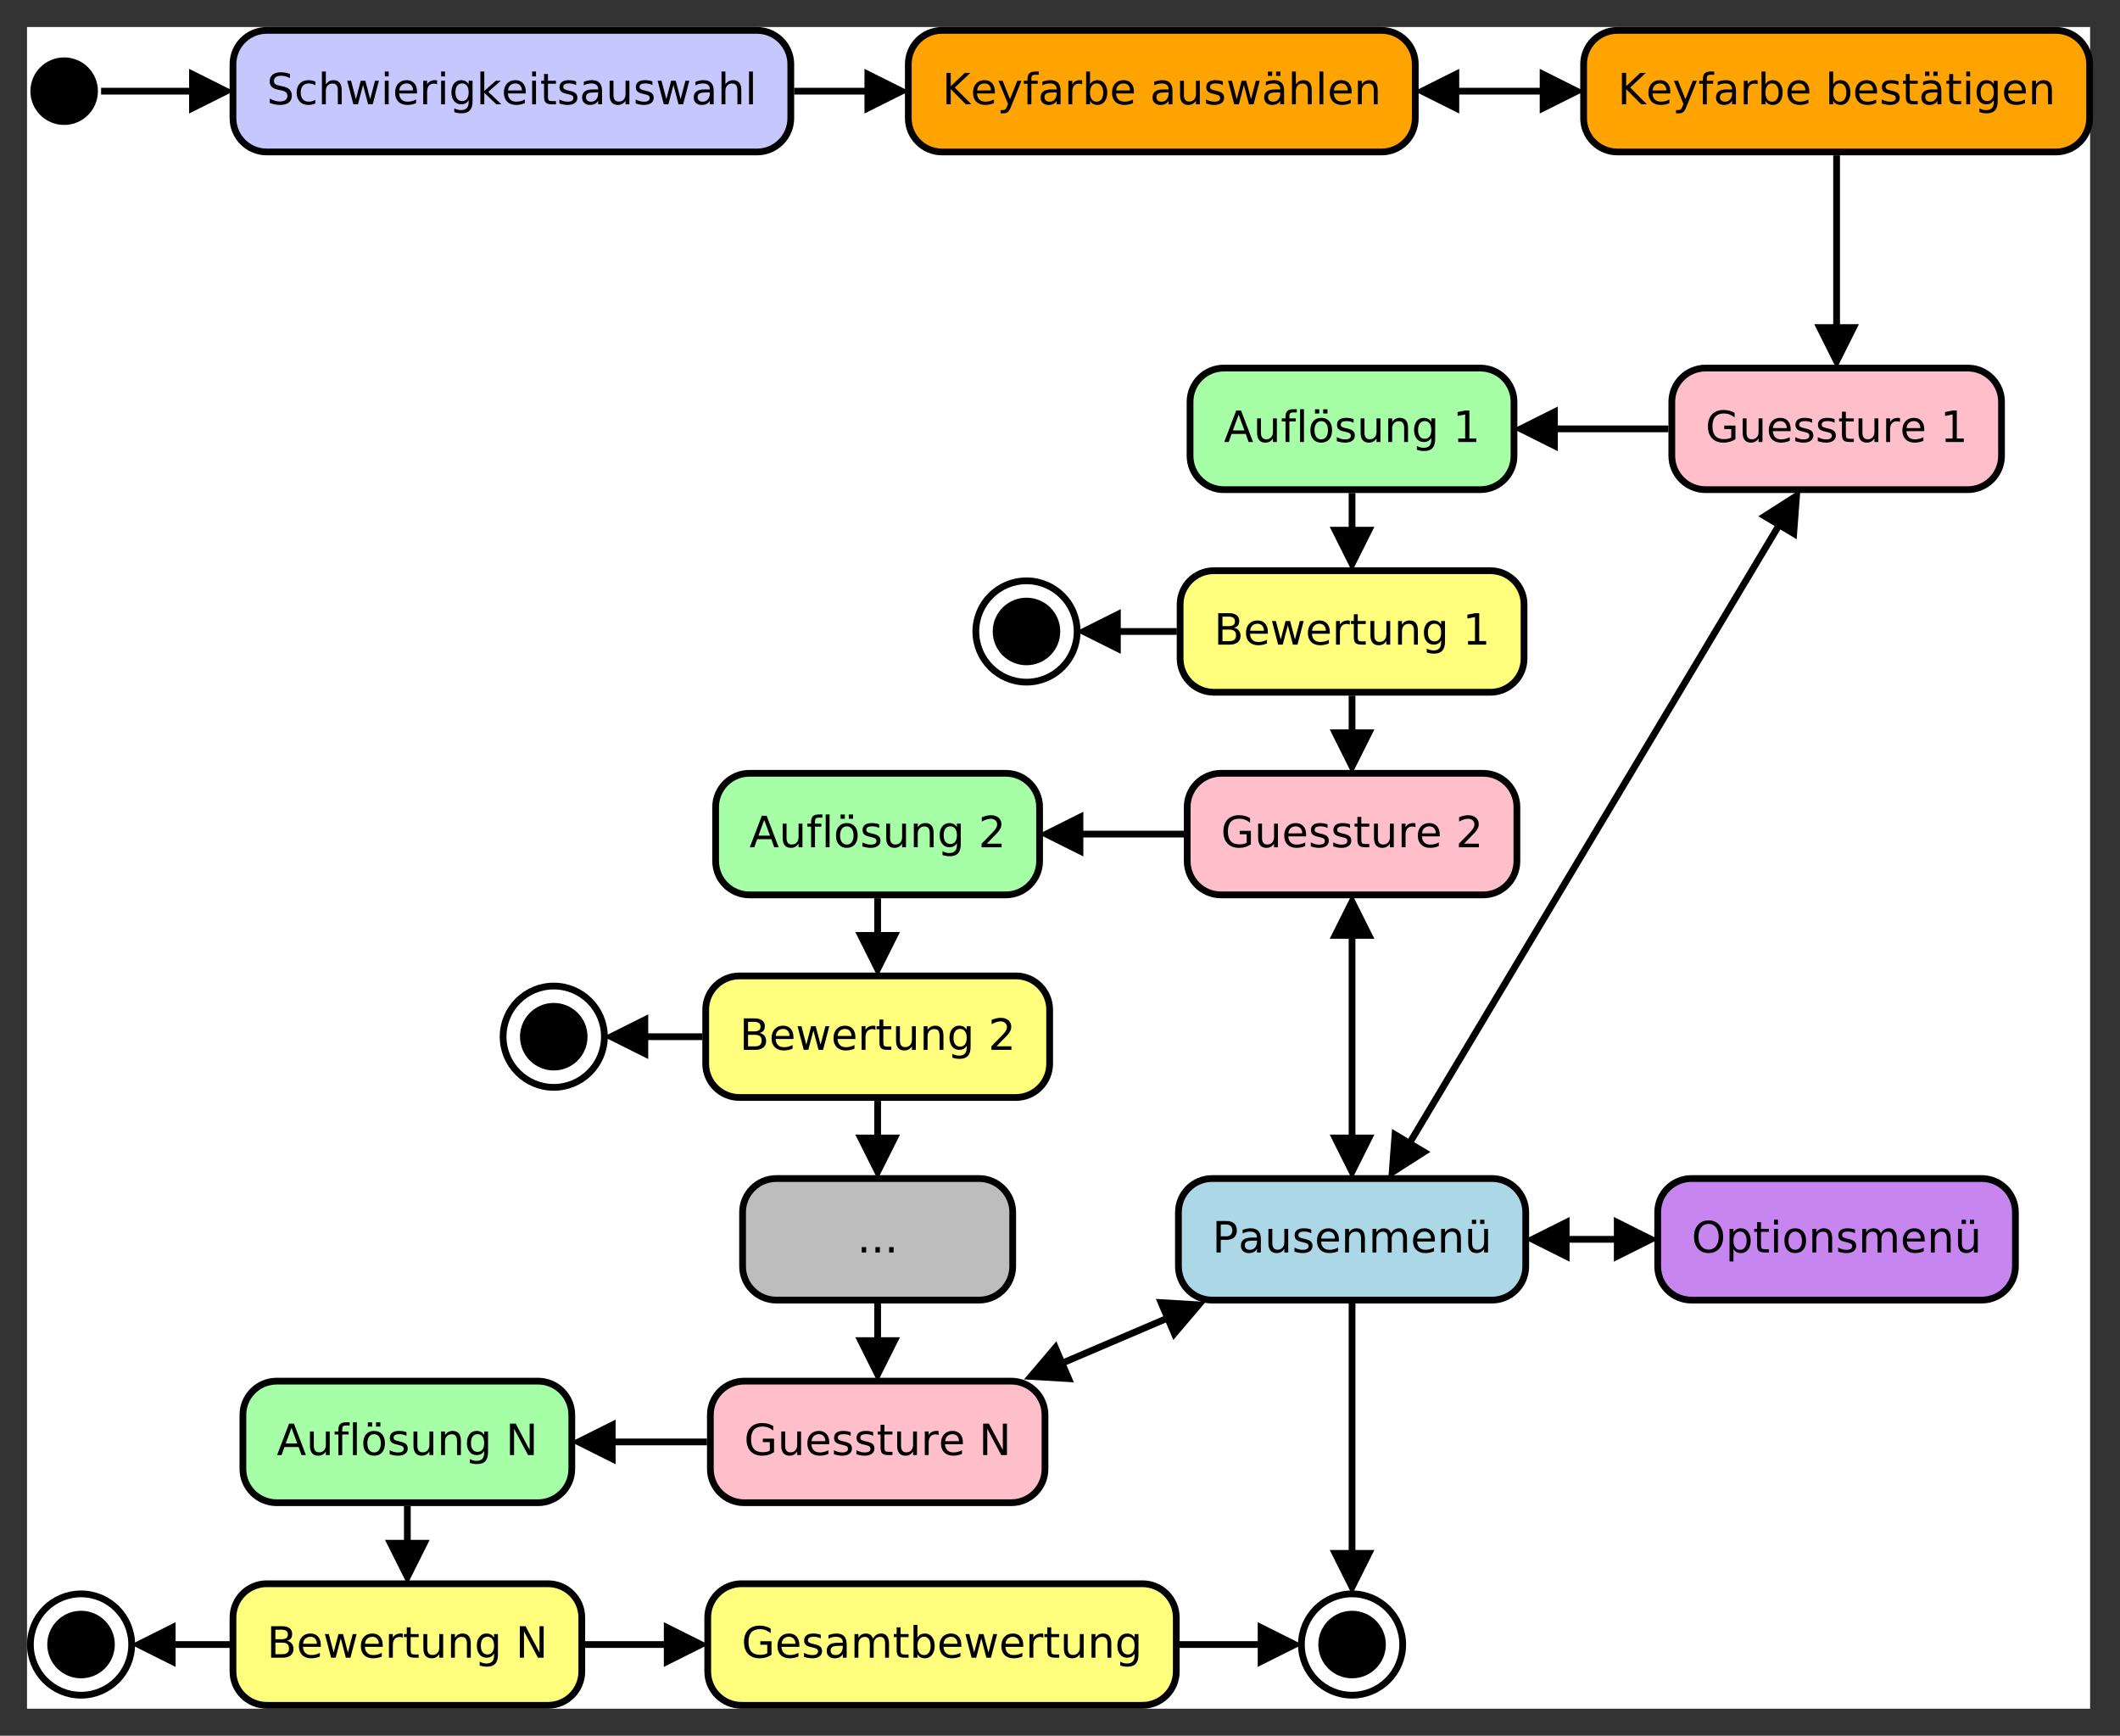 <?xml version="1.0" encoding="UTF-8" standalone="no"?>
<svg
   xmlns:dc="http://purl.org/dc/elements/1.1/"
   xmlns:cc="http://creativecommons.org/ns#"
   xmlns:rdf="http://www.w3.org/1999/02/22-rdf-syntax-ns#"
   xmlns:svg="http://www.w3.org/2000/svg"
   xmlns="http://www.w3.org/2000/svg"
   xmlns:xlink="http://www.w3.org/1999/xlink"
   xmlns:sodipodi="http://sodipodi.sourceforge.net/DTD/sodipodi-0.dtd"
   xmlns:inkscape="http://www.inkscape.org/namespaces/inkscape"
   width="784.814"
   height="642.5"
   viewBox="0 0 627.852 514"
   version="1.1"
   id="svg2"
   inkscape:version="0.48.4 r9939"
   sodipodi:docname="Game.svg">
  <rect x="0" y="0" width="627.852" height="514" fill="#333333" stroke="none"/>
  <sodipodi:namedview
     pagecolor="#ffffff"
     bordercolor="#666666"
     borderopacity="1"
     objecttolerance="10"
     gridtolerance="10"
     guidetolerance="10"
     inkscape:pageopacity="0"
     inkscape:pageshadow="2"
     inkscape:window-width="640"
     inkscape:window-height="480"
     id="namedview692"
     showgrid="false"
     fit-margin-top="10"
     fit-margin-left="10"
     fit-margin-bottom="10"
     fit-margin-right="10"
     inkscape:zoom="0.37911647"
     inkscape:cx="391.875"
     inkscape:cy="321.25"
     inkscape:window-x="205"
     inkscape:window-y="66"
     inkscape:window-maximized="0"
     inkscape:current-layer="svg2" />
  <defs
     id="defs4">
    <g
       id="g6">
      <symbol
         overflow="visible"
         id="glyph0-0"
         style="overflow:visible">
        <path
           style="stroke:none"
           d="m 6.848,-9.02 0,1.23 C 6.367,-8.016 5.914,-8.188 5.492,-8.301 5.062,-8.41 4.652,-8.465 4.262,-8.469 c -0.691,0.004 -1.219,0.137 -1.59,0.398 -0.375,0.27 -0.562,0.648 -0.559,1.137 -0.004,0.414 0.121,0.723 0.371,0.934 0.246,0.211 0.715,0.383 1.406,0.508 l 0.762,0.156 c 0.941,0.184 1.637,0.5 2.086,0.949 0.445,0.453 0.668,1.059 0.672,1.812 C 7.406,-1.668 7.102,-0.984 6.5,-0.52 5.891,-0.055 5.004,0.176 3.836,0.18 3.391,0.176 2.922,0.125 2.426,0.031 c -0.5,-0.102 -1.016,-0.246 -1.547,-0.445 l 0,-1.297 c 0.512,0.289 1.012,0.508 1.508,0.648 0.488,0.148 0.973,0.219 1.449,0.219 0.719,0 1.273,-0.141 1.668,-0.422 0.387,-0.281 0.582,-0.684 0.586,-1.215 C 6.086,-2.934 5.945,-3.293 5.668,-3.555 5.383,-3.809 4.922,-4.004 4.285,-4.137 L 3.516,-4.285 C 2.574,-4.469 1.891,-4.762 1.473,-5.164 1.051,-5.562 0.844,-6.121 0.844,-6.832 c 0,-0.824 0.289,-1.473 0.871,-1.949 0.578,-0.473 1.379,-0.711 2.402,-0.715 0.434,0.004 0.879,0.043 1.336,0.121 0.449,0.078 0.914,0.199 1.395,0.355 z m 0,0"
           id="path9"
           inkscape:connector-curvature="0" />
      </symbol>
      <symbol
         overflow="visible"
         id="glyph0-1"
         style="overflow:visible">
        <path
           style="stroke:none"
           d="m 6.242,-6.727 0,1.074 C 5.914,-5.828 5.59,-5.961 5.262,-6.055 4.934,-6.141 4.602,-6.188 4.273,-6.191 c -0.75,0.004 -1.328,0.242 -1.738,0.711 -0.414,0.477 -0.621,1.137 -0.617,1.988 -0.004,0.855 0.203,1.52 0.617,1.992 0.41,0.473 0.988,0.711 1.738,0.707 0.328,0.004 0.66,-0.043 0.988,-0.133 0.328,-0.09 0.652,-0.223 0.98,-0.406 l 0,1.062 c -0.328,0.152 -0.66,0.262 -1,0.336 C 4.898,0.137 4.535,0.176 4.148,0.18 3.094,0.176 2.254,-0.152 1.637,-0.812 c -0.625,-0.66 -0.934,-1.555 -0.93,-2.68 -0.004,-1.141 0.309,-2.035 0.938,-2.691 0.625,-0.648 1.484,-0.977 2.578,-0.98 0.352,0.004 0.695,0.039 1.035,0.109 0.336,0.074 0.664,0.184 0.984,0.328 z m 0,0"
           id="path12"
           inkscape:connector-curvature="0" />
      </symbol>
      <symbol
         overflow="visible"
         id="glyph0-2"
         style="overflow:visible">
        <path
           style="stroke:none"
           d="m 7.02,-4.223 0,4.223 -1.148,0 0,-4.184 c 0,-0.664 -0.129,-1.16 -0.387,-1.488 C 5.227,-6 4.84,-6.164 4.324,-6.164 c -0.625,0 -1.117,0.199 -1.473,0.594 -0.359,0.398 -0.539,0.938 -0.535,1.617 l 0,3.953 -1.156,0 0,-9.719 1.156,0 0,3.809 c 0.273,-0.418 0.598,-0.73 0.973,-0.941 0.367,-0.203 0.797,-0.309 1.289,-0.312 0.801,0.004 1.41,0.254 1.824,0.746 0.41,0.5 0.617,1.23 0.617,2.195 z m 0,0"
           id="path15"
           inkscape:connector-curvature="0" />
      </symbol>
      <symbol
         overflow="visible"
         id="glyph0-3"
         style="overflow:visible">
        <path
           style="stroke:none"
           d="m 0.539,-6.996 1.148,0 1.438,5.461 1.43,-5.461 1.355,0 1.438,5.461 1.43,-5.461 1.148,0 L 8.094,0 6.738,0 5.234,-5.734 3.723,0 2.367,0 z m 0,0"
           id="path18"
           inkscape:connector-curvature="0" />
      </symbol>
      <symbol
         overflow="visible"
         id="glyph0-4"
         style="overflow:visible">
        <path
           style="stroke:none"
           d="m 1.207,-6.996 1.148,0 0,6.996 -1.148,0 z m 0,-2.723 1.148,0 0,1.453 -1.148,0 z m 0,0"
           id="path21"
           inkscape:connector-curvature="0" />
      </symbol>
      <symbol
         overflow="visible"
         id="glyph0-5"
         style="overflow:visible">
        <path
           style="stroke:none"
           d="m 7.191,-3.785 0,0.562 -5.285,0 c 0.047,0.793 0.285,1.398 0.715,1.809 0.422,0.418 1.016,0.625 1.781,0.621 0.438,0.004 0.867,-0.051 1.285,-0.16 0.41,-0.105 0.82,-0.27 1.234,-0.488 l 0,1.086 C 6.508,-0.18 6.086,-0.051 5.652,0.043 5.219,0.129 4.781,0.176 4.336,0.18 3.219,0.176 2.332,-0.145 1.684,-0.793 1.027,-1.441 0.703,-2.32 0.707,-3.43 0.703,-4.57 1.012,-5.48 1.633,-6.156 2.25,-6.824 3.086,-7.16 4.137,-7.164 c 0.938,0.004 1.68,0.309 2.23,0.91 0.547,0.609 0.82,1.43 0.824,2.469 z M 6.039,-4.121 C 6.027,-4.746 5.852,-5.25 5.512,-5.629 5.164,-6 4.711,-6.188 4.148,-6.191 c -0.641,0.004 -1.156,0.188 -1.539,0.547 -0.391,0.367 -0.613,0.875 -0.668,1.527 z m 0,0"
           id="path24"
           inkscape:connector-curvature="0" />
      </symbol>
      <symbol
         overflow="visible"
         id="glyph0-6"
         style="overflow:visible">
        <path
           style="stroke:none"
           d="M 5.258,-5.922 C 5.125,-5.996 4.984,-6.051 4.836,-6.086 c -0.156,-0.035 -0.32,-0.055 -0.5,-0.055 -0.652,0 -1.152,0.215 -1.5,0.637 -0.348,0.426 -0.523,1.031 -0.52,1.82 l 0,3.684 -1.156,0 0,-6.996 1.156,0 0,1.086 c 0.238,-0.422 0.555,-0.738 0.941,-0.945 0.387,-0.203 0.855,-0.305 1.414,-0.309 0.078,0.004 0.168,0.008 0.262,0.016 0.094,0.012 0.199,0.027 0.32,0.047 z m 0,0"
           id="path27"
           inkscape:connector-curvature="0" />
      </symbol>
      <symbol
         overflow="visible"
         id="glyph0-7"
         style="overflow:visible">
        <path
           style="stroke:none"
           d="m 5.809,-3.578 c -0.004,-0.832 -0.176,-1.477 -0.516,-1.938 -0.348,-0.453 -0.828,-0.684 -1.445,-0.688 -0.621,0.004 -1.102,0.234 -1.441,0.688 -0.344,0.461 -0.516,1.105 -0.512,1.938 -0.004,0.832 0.168,1.477 0.512,1.93 0.34,0.461 0.82,0.688 1.441,0.688 0.617,0 1.098,-0.227 1.445,-0.688 0.34,-0.453 0.512,-1.098 0.516,-1.93 z m 1.148,2.711 C 6.953,0.32 6.691,1.203 6.164,1.789 5.633,2.367 4.82,2.66 3.734,2.66 3.328,2.66 2.949,2.629 2.59,2.57 2.23,2.508 1.883,2.414 1.551,2.293 l 0,-1.117 c 0.332,0.18 0.664,0.312 0.996,0.402 0.328,0.086 0.664,0.133 1.008,0.133 0.75,0 1.312,-0.199 1.691,-0.59 0.371,-0.398 0.559,-0.988 0.562,-1.785 l 0,-0.566 C 5.566,-0.816 5.262,-0.508 4.895,-0.305 4.52,-0.102 4.078,0 3.566,0 2.707,0 2.016,-0.324 1.492,-0.98 0.965,-1.629 0.703,-2.496 0.707,-3.578 0.703,-4.66 0.965,-5.527 1.492,-6.184 c 0.523,-0.648 1.215,-0.977 2.074,-0.98 0.512,0.004 0.953,0.105 1.328,0.309 0.367,0.203 0.672,0.512 0.914,0.922 l 0,-1.062 1.148,0 z m 0,0"
           id="path30"
           inkscape:connector-curvature="0" />
      </symbol>
      <symbol
         overflow="visible"
         id="glyph0-8"
         style="overflow:visible">
        <path
           style="stroke:none"
           d="m 1.16,-9.719 1.156,0 0,5.738 3.43,-3.016 1.469,0 L 3.504,-3.723 7.371,0 l -1.5,0 -3.555,-3.418 0,3.418 -1.156,0 z m 0,0"
           id="path33"
           inkscape:connector-curvature="0" />
      </symbol>
      <symbol
         overflow="visible"
         id="glyph0-9"
         style="overflow:visible">
        <path
           style="stroke:none"
           d="m 2.344,-8.984 0,1.988 2.367,0 0,0.895 -2.367,0 0,3.797 c 0,0.574 0.078,0.941 0.234,1.102 0.156,0.164 0.473,0.242 0.953,0.242 l 1.18,0 L 4.711,0 3.531,0 C 2.641,0 2.027,-0.164 1.691,-0.496 1.352,-0.824 1.184,-1.426 1.188,-2.305 l 0,-3.797 -0.844,0 0,-0.895 0.844,0 0,-1.988 z m 0,0"
           id="path36"
           inkscape:connector-curvature="0" />
      </symbol>
      <symbol
         overflow="visible"
         id="glyph0-10"
         style="overflow:visible">
        <path
           style="stroke:none"
           d="m 5.664,-6.789 0,1.086 C 5.34,-5.867 5.004,-5.992 4.652,-6.078 4.301,-6.156 3.938,-6.199 3.566,-6.203 2.992,-6.199 2.562,-6.113 2.281,-5.941 1.992,-5.766 1.852,-5.5 1.855,-5.152 c -0.004,0.27 0.098,0.477 0.305,0.629 0.203,0.152 0.613,0.297 1.23,0.434 l 0.395,0.086 c 0.812,0.18 1.391,0.426 1.738,0.742 0.34,0.32 0.512,0.766 0.516,1.332 -0.004,0.652 -0.262,1.164 -0.773,1.543 C 4.75,-0.012 4.043,0.176 3.148,0.18 2.77,0.176 2.379,0.141 1.977,0.07 1.566,0 1.141,-0.109 0.695,-0.258 l 0,-1.184 c 0.422,0.219 0.84,0.387 1.254,0.496 0.41,0.113 0.816,0.168 1.223,0.164 0.539,0.004 0.957,-0.09 1.25,-0.277 0.289,-0.184 0.434,-0.445 0.438,-0.785 C 4.855,-2.152 4.75,-2.391 4.543,-2.562 4.332,-2.727 3.871,-2.887 3.16,-3.043 L 2.762,-3.137 C 2.043,-3.281 1.527,-3.512 1.215,-3.824 0.895,-4.133 0.738,-4.559 0.742,-5.102 0.738,-5.758 0.973,-6.266 1.441,-6.625 c 0.465,-0.355 1.125,-0.535 1.988,-0.539 0.422,0.004 0.824,0.035 1.199,0.094 0.375,0.066 0.719,0.16 1.035,0.281 z m 0,0"
           id="path39"
           inkscape:connector-curvature="0" />
      </symbol>
      <symbol
         overflow="visible"
         id="glyph0-11"
         style="overflow:visible">
        <path
           style="stroke:none"
           d="m 4.387,-3.516 c -0.934,0 -1.578,0.109 -1.934,0.32 -0.359,0.215 -0.539,0.574 -0.535,1.082 -0.004,0.41 0.133,0.734 0.402,0.973 0.266,0.242 0.629,0.363 1.098,0.359 0.633,0.004 1.145,-0.223 1.531,-0.676 0.383,-0.449 0.574,-1.051 0.578,-1.805 l 0,-0.254 z m 2.289,-0.477 0,3.992 -1.148,0 0,-1.062 C 5.262,-0.633 4.938,-0.32 4.547,-0.121 4.156,0.078 3.676,0.176 3.109,0.18 2.391,0.176 1.82,-0.023 1.402,-0.422 0.977,-0.82 0.766,-1.355 0.77,-2.035 0.766,-2.82 1.031,-3.414 1.559,-3.816 2.082,-4.215 2.867,-4.418 3.918,-4.418 l 1.609,0 0,-0.109 C 5.523,-5.055 5.352,-5.465 5.004,-5.754 4.656,-6.043 4.168,-6.188 3.543,-6.191 3.141,-6.188 2.75,-6.141 2.371,-6.047 1.992,-5.949 1.629,-5.805 1.281,-5.617 l 0,-1.059 c 0.418,-0.16 0.824,-0.285 1.223,-0.367 0.391,-0.078 0.777,-0.117 1.156,-0.121 1.012,0.004 1.766,0.266 2.266,0.789 0.496,0.523 0.746,1.32 0.75,2.383 z m 0,0"
           id="path42"
           inkscape:connector-curvature="0" />
      </symbol>
      <symbol
         overflow="visible"
         id="glyph0-12"
         style="overflow:visible">
        <path
           style="stroke:none"
           d="m 1.086,-2.762 0,-4.234 1.148,0 0,4.191 c -0.004,0.664 0.125,1.16 0.387,1.492 0.258,0.332 0.648,0.5 1.164,0.496 0.617,0.004 1.105,-0.195 1.469,-0.594 0.359,-0.395 0.539,-0.934 0.543,-1.621 l 0,-3.965 1.148,0 0,6.996 -1.148,0 0,-1.074 C 5.516,-0.645 5.191,-0.332 4.824,-0.129 4.453,0.074 4.027,0.176 3.543,0.18 2.734,0.176 2.125,-0.07 1.711,-0.566 1.293,-1.062 1.082,-1.793 1.086,-2.762 z m 0,0"
           id="path45"
           inkscape:connector-curvature="0" />
      </symbol>
      <symbol
         overflow="visible"
         id="glyph0-13"
         style="overflow:visible">
        <path
           style="stroke:none"
           d="m 1.207,-9.719 1.148,0 0,9.719 -1.148,0 z m 0,0"
           id="path48"
           inkscape:connector-curvature="0" />
      </symbol>
      <symbol
         overflow="visible"
         id="glyph0-14"
         style="overflow:visible">
        <path
           style="stroke:none"
           d="m 1.254,-9.324 1.262,0 0,3.941 4.188,-3.941 1.625,0 L 3.699,-4.977 8.656,0 6.996,0 2.516,-4.492 2.516,0 1.254,0 z m 0,0"
           id="path51"
           inkscape:connector-curvature="0" />
      </symbol>
      <symbol
         overflow="visible"
         id="glyph0-15"
         style="overflow:visible">
        <path
           style="stroke:none"
           d="M 4.117,0.648 C 3.789,1.48 3.473,2.023 3.164,2.277 2.855,2.531 2.441,2.66 1.93,2.66 l -0.918,0 0,-0.961 0.676,0 C 2,1.699 2.242,1.621 2.422,1.473 2.594,1.32 2.789,0.969 3.004,0.414 l 0.207,-0.527 -2.828,-6.883 1.215,0 2.188,5.473 2.188,-5.473 1.219,0 z m 0,0"
           id="path54"
           inkscape:connector-curvature="0" />
      </symbol>
      <symbol
         overflow="visible"
         id="glyph0-16"
         style="overflow:visible">
        <path
           style="stroke:none"
           d="m 4.746,-9.719 0,0.953 -1.098,0 c -0.414,0 -0.699,0.086 -0.859,0.25 C 2.625,-8.344 2.543,-8.043 2.547,-7.613 l 0,0.617 1.895,0 0,0.895 -1.895,0 0,6.102 -1.152,0 0,-6.102 -1.102,0 0,-0.895 1.102,0 0,-0.488 c 0,-0.773 0.18,-1.34 0.543,-1.699 0.359,-0.352 0.934,-0.531 1.723,-0.535 z m 0,0"
           id="path57"
           inkscape:connector-curvature="0" />
      </symbol>
      <symbol
         overflow="visible"
         id="glyph0-17"
         style="overflow:visible">
        <path
           style="stroke:none"
           d="M 6.227,-3.492 C 6.223,-4.336 6.047,-4.996 5.703,-5.48 5.352,-5.957 4.875,-6.199 4.273,-6.203 3.66,-6.199 3.184,-5.957 2.836,-5.48 2.488,-4.996 2.312,-4.336 2.316,-3.492 2.312,-2.645 2.488,-1.98 2.836,-1.5 c 0.348,0.48 0.824,0.723 1.438,0.719 C 4.875,-0.777 5.352,-1.02 5.703,-1.5 6.047,-1.98 6.223,-2.645 6.227,-3.492 z M 2.316,-5.934 c 0.238,-0.414 0.543,-0.723 0.914,-0.926 0.367,-0.199 0.809,-0.301 1.324,-0.305 0.844,0.004 1.535,0.34 2.07,1.012 0.527,0.676 0.793,1.562 0.797,2.66 C 7.418,-2.391 7.152,-1.504 6.625,-0.832 6.09,-0.16 5.398,0.176 4.555,0.18 4.039,0.176 3.598,0.078 3.23,-0.121 2.859,-0.32 2.555,-0.629 2.316,-1.051 l 0,1.051 -1.156,0 0,-9.719 1.156,0 z m 0,0"
           id="path60"
           inkscape:connector-curvature="0" />
      </symbol>
      <symbol
         overflow="visible"
         id="glyph0-18"
         style="overflow:visible">
        <path
           style="stroke:none"
           d=""
           id="path63"
           inkscape:connector-curvature="0" />
      </symbol>
      <symbol
         overflow="visible"
         id="glyph0-19"
         style="overflow:visible">
        <path
           style="stroke:none"
           d="m 4.387,-3.516 c -0.934,0 -1.578,0.109 -1.934,0.32 -0.359,0.215 -0.539,0.574 -0.535,1.082 -0.004,0.41 0.133,0.734 0.402,0.973 0.266,0.242 0.629,0.363 1.098,0.359 0.633,0.004 1.145,-0.223 1.531,-0.676 0.383,-0.449 0.574,-1.051 0.578,-1.805 l 0,-0.254 z m 2.289,-0.477 0,3.992 -1.148,0 0,-1.062 C 5.262,-0.633 4.938,-0.32 4.547,-0.121 4.156,0.078 3.676,0.176 3.109,0.18 2.391,0.176 1.82,-0.023 1.402,-0.422 0.977,-0.82 0.766,-1.355 0.77,-2.035 0.766,-2.82 1.031,-3.414 1.559,-3.816 2.082,-4.215 2.867,-4.418 3.918,-4.418 l 1.609,0 0,-0.109 C 5.523,-5.055 5.352,-5.465 5.004,-5.754 4.656,-6.043 4.168,-6.188 3.543,-6.191 3.141,-6.188 2.75,-6.141 2.371,-6.047 1.992,-5.949 1.629,-5.805 1.281,-5.617 l 0,-1.059 c 0.418,-0.16 0.824,-0.285 1.223,-0.367 0.391,-0.078 0.777,-0.117 1.156,-0.121 1.012,0.004 1.766,0.266 2.266,0.789 0.496,0.523 0.746,1.32 0.75,2.383 z m -2.367,-5.703 1.27,0 0,1.262 -1.27,0 z m -2.441,0 1.27,0 0,1.262 -1.27,0 z m 0,0"
           id="path66"
           inkscape:connector-curvature="0" />
      </symbol>
      <symbol
         overflow="visible"
         id="glyph0-20"
         style="overflow:visible">
        <path
           style="stroke:none"
           d="m 7.02,-4.223 0,4.223 -1.148,0 0,-4.184 c 0,-0.664 -0.129,-1.16 -0.387,-1.488 C 5.227,-6 4.84,-6.164 4.324,-6.164 c -0.625,0 -1.117,0.199 -1.473,0.594 -0.359,0.398 -0.539,0.938 -0.535,1.617 l 0,3.953 -1.156,0 0,-6.996 1.156,0 0,1.086 c 0.273,-0.418 0.598,-0.73 0.973,-0.941 0.367,-0.203 0.797,-0.309 1.289,-0.312 0.801,0.004 1.41,0.254 1.824,0.746 0.41,0.5 0.617,1.23 0.617,2.195 z m 0,0"
           id="path69"
           inkscape:connector-curvature="0" />
      </symbol>
      <symbol
         overflow="visible"
         id="glyph0-21"
         style="overflow:visible">
        <path
           style="stroke:none"
           d="m 7.613,-1.332 0,-2.504 -2.059,0 0,-1.035 3.309,0 0,4.004 C 8.375,-0.523 7.836,-0.262 7.25,-0.086 6.66,0.09 6.035,0.176 5.371,0.18 3.914,0.176 2.773,-0.246 1.953,-1.098 1.125,-1.945 0.715,-3.133 0.719,-4.652 0.715,-6.176 1.125,-7.363 1.953,-8.219 c 0.82,-0.848 1.961,-1.273 3.418,-1.277 0.605,0.004 1.184,0.078 1.734,0.227 0.543,0.148 1.047,0.371 1.516,0.66 l 0,1.344 C 8.152,-7.66 7.656,-7.957 7.133,-8.156 6.605,-8.355 6.055,-8.453 5.477,-8.457 c -1.145,0.004 -2,0.32 -2.57,0.957 -0.57,0.637 -0.855,1.586 -0.855,2.848 0,1.258 0.285,2.207 0.855,2.844 0.57,0.637 1.426,0.953 2.57,0.953 0.445,0 0.844,-0.035 1.195,-0.113 0.348,-0.074 0.66,-0.195 0.941,-0.363 z m 0,0"
           id="path72"
           inkscape:connector-curvature="0" />
      </symbol>
      <symbol
         overflow="visible"
         id="glyph0-22"
         style="overflow:visible">
        <path
           style="stroke:none"
           d="m 1.586,-1.062 2.062,0 0,-7.113 -2.242,0.449 0,-1.148 2.23,-0.449 1.262,0 0,8.262 2.059,0 0,1.062 -5.371,0 z m 0,0"
           id="path75"
           inkscape:connector-curvature="0" />
      </symbol>
      <symbol
         overflow="visible"
         id="glyph0-23"
         style="overflow:visible">
        <path
           style="stroke:none"
           d="m 2.453,-1.062 4.406,0 0,1.062 -5.922,0 0,-1.062 c 0.477,-0.492 1.129,-1.156 1.957,-1.992 0.828,-0.832 1.348,-1.371 1.559,-1.617 0.402,-0.449 0.684,-0.836 0.844,-1.152 0.16,-0.312 0.238,-0.621 0.242,-0.93 C 5.535,-7.246 5.363,-7.648 5.016,-7.965 4.668,-8.273 4.215,-8.43 3.66,-8.434 3.262,-8.43 2.844,-8.363 2.406,-8.227 1.965,-8.086 1.496,-7.875 1,-7.602 L 1,-8.875 c 0.504,-0.203 0.977,-0.359 1.422,-0.465 0.438,-0.102 0.844,-0.152 1.215,-0.156 0.965,0.004 1.734,0.246 2.309,0.727 0.574,0.484 0.863,1.129 0.863,1.938 0,0.383 -0.074,0.746 -0.215,1.09 -0.148,0.344 -0.41,0.75 -0.785,1.215 -0.109,0.121 -0.438,0.469 -0.992,1.047 C 4.258,-2.902 3.469,-2.094 2.453,-1.062 z m 0,0"
           id="path78"
           inkscape:connector-curvature="0" />
      </symbol>
      <symbol
         overflow="visible"
         id="glyph0-24"
         style="overflow:visible">
        <path
           style="stroke:none"
           d="m 1.367,-1.586 1.32,0 L 2.688,0 1.367,0 z m 0,0"
           id="path81"
           inkscape:connector-curvature="0" />
      </symbol>
      <symbol
         overflow="visible"
         id="glyph0-25"
         style="overflow:visible">
        <path
           style="stroke:none"
           d="m 1.254,-9.324 1.699,0 4.137,7.801 0,-7.801 1.223,0 L 8.312,0 6.613,0 2.48,-7.801 2.48,0 1.254,0 z m 0,0"
           id="path84"
           inkscape:connector-curvature="0" />
      </symbol>
      <symbol
         overflow="visible"
         id="glyph0-26"
         style="overflow:visible">
        <path
           style="stroke:none"
           d="m 2.516,-4.453 0,3.418 2.027,0 C 5.215,-1.031 5.719,-1.172 6.047,-1.457 6.375,-1.734 6.539,-2.164 6.539,-2.75 6.539,-3.328 6.375,-3.758 6.047,-4.035 5.719,-4.312 5.215,-4.453 4.543,-4.453 z m 0,-3.836 0,2.812 1.871,0 C 5,-5.473 5.457,-5.59 5.762,-5.824 6.059,-6.055 6.211,-6.406 6.215,-6.883 6.211,-7.352 6.059,-7.703 5.762,-7.938 5.457,-8.168 5,-8.285 4.387,-8.289 z m -1.262,-1.035 3.227,0 c 0.957,0.004 1.699,0.203 2.223,0.602 0.52,0.402 0.777,0.969 0.781,1.703 -0.004,0.57 -0.137,1.027 -0.402,1.363 -0.27,0.34 -0.66,0.547 -1.172,0.629 0.617,0.133 1.098,0.414 1.445,0.836 0.34,0.426 0.512,0.953 0.516,1.582 -0.004,0.836 -0.285,1.477 -0.852,1.93 C 6.453,-0.227 5.648,0 4.605,0 L 1.254,0 z m 0,0"
           id="path87"
           inkscape:connector-curvature="0" />
      </symbol>
      <symbol
         overflow="visible"
         id="glyph0-27"
         style="overflow:visible">
        <path
           style="stroke:none"
           d="m 6.652,-5.652 c 0.281,-0.512 0.625,-0.891 1.027,-1.141 0.398,-0.242 0.871,-0.367 1.414,-0.371 0.727,0.004 1.289,0.258 1.688,0.766 0.395,0.512 0.59,1.238 0.594,2.176 l 0,4.223 -1.156,0 0,-4.184 c 0,-0.672 -0.121,-1.168 -0.355,-1.492 C 9.621,-6 9.262,-6.164 8.777,-6.164 c -0.598,0 -1.07,0.199 -1.414,0.594 -0.348,0.398 -0.52,0.938 -0.516,1.617 l 0,3.953 -1.156,0 0,-4.184 C 5.688,-4.855 5.57,-5.352 5.332,-5.68 5.094,-6 4.727,-6.164 4.234,-6.164 c -0.59,0 -1.055,0.199 -1.398,0.598 -0.348,0.398 -0.523,0.938 -0.52,1.613 l 0,3.953 -1.156,0 0,-6.996 1.156,0 0,1.086 C 2.574,-6.336 2.891,-6.652 3.258,-6.855 3.625,-7.059 4.059,-7.16 4.566,-7.164 c 0.504,0.004 0.938,0.133 1.297,0.387 0.355,0.262 0.617,0.637 0.789,1.125 z m 0,0"
           id="path90"
           inkscape:connector-curvature="0" />
      </symbol>
      <symbol
         overflow="visible"
         id="glyph0-28"
         style="overflow:visible">
        <path
           style="stroke:none"
           d="m 4.371,-8.082 -1.711,4.641 3.43,0 z m -0.711,-1.242 1.43,0 L 8.645,0 l -1.312,0 -0.848,-2.391 -4.203,0 L 1.43,0 0.102,0 z m 0,0"
           id="path93"
           inkscape:connector-curvature="0" />
      </symbol>
      <symbol
         overflow="visible"
         id="glyph0-29"
         style="overflow:visible">
        <path
           style="stroke:none"
           d="M 3.918,-6.191 C 3.297,-6.188 2.809,-5.945 2.453,-5.469 2.094,-4.984 1.914,-4.328 1.918,-3.492 c -0.004,0.84 0.176,1.5 0.531,1.98 0.355,0.48 0.844,0.723 1.469,0.719 0.609,0.004 1.094,-0.238 1.453,-0.723 C 5.727,-1.996 5.906,-2.656 5.91,-3.492 5.906,-4.32 5.727,-4.977 5.371,-5.461 5.012,-5.945 4.527,-6.188 3.918,-6.191 z m 0,-0.973 c 0.996,0.004 1.781,0.328 2.352,0.977 C 6.84,-5.539 7.125,-4.641 7.129,-3.492 7.125,-2.344 6.84,-1.445 6.27,-0.797 5.699,-0.148 4.914,0.176 3.918,0.18 2.91,0.176 2.125,-0.148 1.559,-0.797 0.988,-1.445 0.703,-2.344 0.707,-3.492 0.703,-4.641 0.988,-5.539 1.559,-6.188 2.125,-6.836 2.91,-7.16 3.918,-7.164 z m 0.578,-2.531 1.27,0 0,1.262 -1.27,0 z m -2.434,0 1.266,0 0,1.262 -1.266,0 z m 0,0"
           id="path96"
           inkscape:connector-curvature="0" />
      </symbol>
      <symbol
         overflow="visible"
         id="glyph0-30"
         style="overflow:visible">
        <path
           style="stroke:none"
           d="m 2.516,-8.289 0,3.504 1.59,0 C 4.688,-4.781 5.141,-4.934 5.465,-5.238 5.781,-5.543 5.941,-5.977 5.945,-6.539 5.941,-7.098 5.781,-7.527 5.465,-7.832 5.141,-8.133 4.688,-8.285 4.105,-8.289 z m -1.262,-1.035 2.852,0 c 1.043,0.004 1.832,0.238 2.367,0.711 0.535,0.473 0.805,1.164 0.805,2.074 0,0.922 -0.27,1.617 -0.805,2.086 -0.535,0.473 -1.324,0.711 -2.367,0.707 l -1.59,0 0,3.746 -1.262,0 z m 0,0"
           id="path99"
           inkscape:connector-curvature="0" />
      </symbol>
      <symbol
         overflow="visible"
         id="glyph0-31"
         style="overflow:visible">
        <path
           style="stroke:none"
           d="m 1.086,-2.762 0,-4.234 1.148,0 0,4.191 c -0.004,0.664 0.125,1.16 0.387,1.492 0.258,0.332 0.648,0.5 1.164,0.496 0.617,0.004 1.105,-0.195 1.469,-0.594 0.359,-0.395 0.539,-0.934 0.543,-1.621 l 0,-3.965 1.148,0 0,6.996 -1.148,0 0,-1.074 C 5.516,-0.645 5.191,-0.332 4.824,-0.129 4.453,0.074 4.027,0.176 3.543,0.18 2.734,0.176 2.125,-0.07 1.711,-0.566 1.293,-1.062 1.082,-1.793 1.086,-2.762 z m 3.52,-6.934 1.266,0 0,1.262 -1.266,0 z m -2.445,0 1.27,0 0,1.262 -1.27,0 z m 0,0"
           id="path102"
           inkscape:connector-curvature="0" />
      </symbol>
      <symbol
         overflow="visible"
         id="glyph0-32"
         style="overflow:visible">
        <path
           style="stroke:none"
           d="M 5.039,-8.469 C 4.125,-8.465 3.398,-8.125 2.859,-7.445 c -0.539,0.684 -0.809,1.613 -0.809,2.793 0,1.176 0.27,2.105 0.809,2.785 0.539,0.684 1.266,1.023 2.18,1.023 0.914,0 1.637,-0.34 2.176,-1.023 0.531,-0.68 0.801,-1.609 0.805,-2.785 C 8.016,-5.832 7.746,-6.762 7.215,-7.445 6.676,-8.125 5.953,-8.465 5.039,-8.469 z m 0,-1.027 c 1.309,0.004 2.352,0.441 3.137,1.316 0.781,0.879 1.176,2.055 1.176,3.527 0,1.469 -0.395,2.645 -1.176,3.52 -0.785,0.875 -1.828,1.309 -3.137,1.313 C 3.727,0.176 2.676,-0.258 1.895,-1.129 1.105,-2 0.715,-3.176 0.719,-4.652 0.715,-6.125 1.105,-7.301 1.895,-8.18 c 0.781,-0.875 1.832,-1.312 3.145,-1.316 z m 0,0"
           id="path105"
           inkscape:connector-curvature="0" />
      </symbol>
      <symbol
         overflow="visible"
         id="glyph0-33"
         style="overflow:visible">
        <path
           style="stroke:none"
           d="m 2.316,-1.051 0,3.711 -1.156,0 0,-9.656 1.156,0 0,1.062 c 0.238,-0.414 0.543,-0.723 0.914,-0.926 0.367,-0.199 0.809,-0.301 1.324,-0.305 0.844,0.004 1.535,0.34 2.07,1.012 0.527,0.676 0.793,1.562 0.797,2.66 C 7.418,-2.391 7.152,-1.504 6.625,-0.832 6.09,-0.16 5.398,0.176 4.555,0.18 4.039,0.176 3.598,0.078 3.23,-0.121 2.859,-0.32 2.555,-0.629 2.316,-1.051 z M 6.227,-3.492 C 6.223,-4.336 6.047,-4.996 5.703,-5.48 5.352,-5.957 4.875,-6.199 4.273,-6.203 3.66,-6.199 3.184,-5.957 2.836,-5.48 2.488,-4.996 2.312,-4.336 2.316,-3.492 2.312,-2.645 2.488,-1.98 2.836,-1.5 c 0.348,0.48 0.824,0.723 1.438,0.719 C 4.875,-0.777 5.352,-1.02 5.703,-1.5 6.047,-1.98 6.223,-2.645 6.227,-3.492 z m 0,0"
           id="path108"
           inkscape:connector-curvature="0" />
      </symbol>
      <symbol
         overflow="visible"
         id="glyph0-34"
         style="overflow:visible">
        <path
           style="stroke:none"
           d="M 3.918,-6.191 C 3.297,-6.188 2.809,-5.945 2.453,-5.469 2.094,-4.984 1.914,-4.328 1.918,-3.492 c -0.004,0.84 0.176,1.5 0.531,1.98 0.355,0.48 0.844,0.723 1.469,0.719 0.609,0.004 1.094,-0.238 1.453,-0.723 C 5.727,-1.996 5.906,-2.656 5.91,-3.492 5.906,-4.32 5.727,-4.977 5.371,-5.461 5.012,-5.945 4.527,-6.188 3.918,-6.191 z m 0,-0.973 c 0.996,0.004 1.781,0.328 2.352,0.977 C 6.84,-5.539 7.125,-4.641 7.129,-3.492 7.125,-2.344 6.84,-1.445 6.27,-0.797 5.699,-0.148 4.914,0.176 3.918,0.18 2.91,0.176 2.125,-0.148 1.559,-0.797 0.988,-1.445 0.703,-2.344 0.707,-3.492 0.703,-4.641 0.988,-5.539 1.559,-6.188 2.125,-6.836 2.91,-7.16 3.918,-7.164 z m 0,0"
           id="path111"
           inkscape:connector-curvature="0" />
      </symbol>
    </g>
  </defs>
  <g
     id="surface12092"
     transform="translate(8,8)">
    <rect
       x="0"
       y="0"
       width="611"
       height="498"
       style="fill:#ffffff;fill-opacity:1;stroke:none"
       id="rect114" />
    <path
       style="fill:#c7c7ff;fill-opacity:1;fill-rule:evenodd;stroke:#000000;stroke-width:0.1;stroke-linecap:butt;stroke-linejoin:miter;stroke-miterlimit:10;stroke-opacity:1"
       d="m 5.5,4 7.26,0 c 0.276,0 0.5,0.224 0.5,0.5 l 0,0.8 c 0,0.276 -0.224,0.5 -0.5,0.5 L 5.5,5.8 C 5.224,5.8 5,5.576 5,5.3 L 5,4.5 C 5,4.224 5.224,4 5.5,4"
       transform="matrix(20,0,0,20,-39,-79)"
       id="path116"
       inkscape:connector-curvature="0" />
    <g
       style="fill:#000000;fill-opacity:1"
       id="g118">
      <use
         xlink:href="#glyph0-0"
         x="71.023"
         y="22.898"
         id="use120"
         width="611"
         height="498" />
      <use
         xlink:href="#glyph0-1"
         x="79.148"
         y="22.898"
         id="use122"
         width="611"
         height="498" />
      <use
         xlink:href="#glyph0-2"
         x="86.18"
         y="22.898"
         id="use124"
         width="611"
         height="498" />
      <use
         xlink:href="#glyph0-3"
         x="94.285"
         y="22.898"
         id="use126"
         width="611"
         height="498" />
      <use
         xlink:href="#glyph0-4"
         x="104.754"
         y="22.898"
         id="use128"
         width="611"
         height="498" />
      <use
         xlink:href="#glyph0-5"
         x="108.309"
         y="22.898"
         id="use130"
         width="611"
         height="498" />
      <use
         xlink:href="#glyph0-6"
         x="116.18"
         y="22.898"
         id="use132"
         width="611"
         height="498" />
      <use
         xlink:href="#glyph0-4"
         x="121.434"
         y="22.898"
         id="use134"
         width="611"
         height="498" />
      <use
         xlink:href="#glyph0-7"
         x="124.988"
         y="22.898"
         id="use136"
         width="611"
         height="498" />
      <use
         xlink:href="#glyph0-8"
         x="133.113"
         y="22.898"
         id="use138"
         width="611"
         height="498" />
      <use
         xlink:href="#glyph0-5"
         x="140.516"
         y="22.898"
         id="use140"
         width="611"
         height="498" />
      <use
         xlink:href="#glyph0-4"
         x="148.387"
         y="22.898"
         id="use142"
         width="611"
         height="498" />
      <use
         xlink:href="#glyph0-9"
         x="151.941"
         y="22.898"
         id="use144"
         width="611"
         height="498" />
      <use
         xlink:href="#glyph0-10"
         x="156.961"
         y="22.898"
         id="use146"
         width="611"
         height="498" />
      <use
         xlink:href="#glyph0-11"
         x="163.621"
         y="22.898"
         id="use148"
         width="611"
         height="498" />
      <use
         xlink:href="#glyph0-12"
         x="171.453"
         y="22.898"
         id="use150"
         width="611"
         height="498" />
      <use
         xlink:href="#glyph0-10"
         x="179.559"
         y="22.898"
         id="use152"
         width="611"
         height="498" />
      <use
         xlink:href="#glyph0-3"
         x="186.219"
         y="22.898"
         id="use154"
         width="611"
         height="498" />
      <use
         xlink:href="#glyph0-11"
         x="196.688"
         y="22.898"
         id="use156"
         width="611"
         height="498" />
      <use
         xlink:href="#glyph0-2"
         x="204.52"
         y="22.898"
         id="use158"
         width="611"
         height="498" />
      <use
         xlink:href="#glyph0-13"
         x="212.625"
         y="22.898"
         id="use160"
         width="611"
         height="498" />
    </g>
    <path
       style="fill:#ffa300;fill-opacity:1;fill-rule:evenodd;stroke:#000000;stroke-width:0.1;stroke-linecap:butt;stroke-linejoin:miter;stroke-miterlimit:10;stroke-opacity:1"
       d="m 15.5,4 6.507,0 c 0.276,0 0.5,0.224 0.5,0.5 l 0,0.8 c 0,0.276 -0.224,0.5 -0.5,0.5 L 15.5,5.8 C 15.224,5.8 15,5.576 15,5.3 L 15,4.5 C 15,4.224 15.224,4 15.5,4"
       transform="matrix(20,0,0,20,-39,-79)"
       id="path162"
       inkscape:connector-curvature="0" />
    <g
       style="fill:#000000;fill-opacity:1"
       id="g164">
      <use
         xlink:href="#glyph0-14"
         x="271.055"
         y="22.898"
         id="use166"
         width="611"
         height="498" />
      <use
         xlink:href="#glyph0-5"
         x="279.453"
         y="22.898"
         id="use168"
         width="611"
         height="498" />
      <use
         xlink:href="#glyph0-15"
         x="287.324"
         y="22.898"
         id="use170"
         width="611"
         height="498" />
      <use
         xlink:href="#glyph0-16"
         x="294.902"
         y="22.898"
         id="use172"
         width="611"
         height="498" />
      <use
         xlink:href="#glyph0-11"
         x="299.414"
         y="22.898"
         id="use174"
         width="611"
         height="498" />
      <use
         xlink:href="#glyph0-6"
         x="307.246"
         y="22.898"
         id="use176"
         width="611"
         height="498" />
      <use
         xlink:href="#glyph0-17"
         x="312.5"
         y="22.898"
         id="use178"
         width="611"
         height="498" />
      <use
         xlink:href="#glyph0-5"
         x="320.625"
         y="22.898"
         id="use180"
         width="611"
         height="498" />
      <use
         xlink:href="#glyph0-18"
         x="328.496"
         y="22.898"
         id="use182"
         width="611"
         height="498" />
      <use
         xlink:href="#glyph0-11"
         x="332.559"
         y="22.898"
         id="use184"
         width="611"
         height="498" />
      <use
         xlink:href="#glyph0-12"
         x="340.391"
         y="22.898"
         id="use186"
         width="611"
         height="498" />
      <use
         xlink:href="#glyph0-10"
         x="348.496"
         y="22.898"
         id="use188"
         width="611"
         height="498" />
      <use
         xlink:href="#glyph0-3"
         x="355.156"
         y="22.898"
         id="use190"
         width="611"
         height="498" />
      <use
         xlink:href="#glyph0-19"
         x="365.625"
         y="22.898"
         id="use192"
         width="611"
         height="498" />
      <use
         xlink:href="#glyph0-2"
         x="373.457"
         y="22.898"
         id="use194"
         width="611"
         height="498" />
      <use
         xlink:href="#glyph0-13"
         x="381.562"
         y="22.898"
         id="use196"
         width="611"
         height="498" />
      <use
         xlink:href="#glyph0-5"
         x="385.117"
         y="22.898"
         id="use198"
         width="611"
         height="498" />
      <use
         xlink:href="#glyph0-20"
         x="392.988"
         y="22.898"
         id="use200"
         width="611"
         height="498" />
    </g>
    <path
       style="fill:#ffbfca;fill-opacity:1;fill-rule:evenodd;stroke:#000000;stroke-width:0.1;stroke-linecap:butt;stroke-linejoin:miter;stroke-miterlimit:10;stroke-opacity:1"
       d="M 26.805,9 30.688,9 c 0.276,0 0.5,0.224 0.5,0.5 l 0,0.8 c 0,0.276 -0.224,0.5 -0.5,0.5 l -3.882,0 c -0.276,0 -0.5,-0.224 -0.5,-0.5 l 0,-0.8 c 0,-0.276 0.224,-0.5 0.5,-0.5"
       transform="matrix(20,0,0,20,-39,-79)"
       id="path202"
       inkscape:connector-curvature="0" />
    <g
       style="fill:#000000;fill-opacity:1"
       id="g204">
      <use
         xlink:href="#glyph0-21"
         x="497.098"
         y="122.898"
         id="use206"
         width="611"
         height="498" />
      <use
         xlink:href="#glyph0-12"
         x="507.02"
         y="122.898"
         id="use208"
         width="611"
         height="498" />
      <use
         xlink:href="#glyph0-5"
         x="515.125"
         y="122.898"
         id="use210"
         width="611"
         height="498" />
      <use
         xlink:href="#glyph0-10"
         x="522.996"
         y="122.898"
         id="use212"
         width="611"
         height="498" />
      <use
         xlink:href="#glyph0-10"
         x="529.656"
         y="122.898"
         id="use214"
         width="611"
         height="498" />
      <use
         xlink:href="#glyph0-9"
         x="536.316"
         y="122.898"
         id="use216"
         width="611"
         height="498" />
      <use
         xlink:href="#glyph0-12"
         x="541.336"
         y="122.898"
         id="use218"
         width="611"
         height="498" />
      <use
         xlink:href="#glyph0-6"
         x="549.441"
         y="122.898"
         id="use220"
         width="611"
         height="498" />
      <use
         xlink:href="#glyph0-5"
         x="554.695"
         y="122.898"
         id="use222"
         width="611"
         height="498" />
      <use
         xlink:href="#glyph0-18"
         x="562.566"
         y="122.898"
         id="use224"
         width="611"
         height="498" />
      <use
         xlink:href="#glyph0-22"
         x="566.629"
         y="122.898"
         id="use226"
         width="611"
         height="498" />
    </g>
    <path
       style="fill:#ffbfca;fill-opacity:1;fill-rule:evenodd;stroke:#000000;stroke-width:0.1;stroke-linecap:butt;stroke-linejoin:miter;stroke-miterlimit:10;stroke-opacity:1"
       d="m 19.63,15 3.882,0 c 0.276,0 0.5,0.224 0.5,0.5 l 0,0.8 c 0,0.276 -0.224,0.5 -0.5,0.5 l -3.882,0 c -0.276,0 -0.5,-0.224 -0.5,-0.5 l 0,-0.8 c 0,-0.276 0.224,-0.5 0.5,-0.5"
       transform="matrix(20,0,0,20,-39,-79)"
       id="path228"
       inkscape:connector-curvature="0" />
    <g
       style="fill:#000000;fill-opacity:1"
       id="g230">
      <use
         xlink:href="#glyph0-21"
         x="353.598"
         y="242.898"
         id="use232"
         width="611"
         height="498" />
      <use
         xlink:href="#glyph0-12"
         x="363.52"
         y="242.898"
         id="use234"
         width="611"
         height="498" />
      <use
         xlink:href="#glyph0-5"
         x="371.625"
         y="242.898"
         id="use236"
         width="611"
         height="498" />
      <use
         xlink:href="#glyph0-10"
         x="379.496"
         y="242.898"
         id="use238"
         width="611"
         height="498" />
      <use
         xlink:href="#glyph0-10"
         x="386.156"
         y="242.898"
         id="use240"
         width="611"
         height="498" />
      <use
         xlink:href="#glyph0-9"
         x="392.816"
         y="242.898"
         id="use242"
         width="611"
         height="498" />
      <use
         xlink:href="#glyph0-12"
         x="397.836"
         y="242.898"
         id="use244"
         width="611"
         height="498" />
      <use
         xlink:href="#glyph0-6"
         x="405.941"
         y="242.898"
         id="use246"
         width="611"
         height="498" />
      <use
         xlink:href="#glyph0-5"
         x="411.195"
         y="242.898"
         id="use248"
         width="611"
         height="498" />
      <use
         xlink:href="#glyph0-18"
         x="419.066"
         y="242.898"
         id="use250"
         width="611"
         height="498" />
      <use
         xlink:href="#glyph0-23"
         x="423.129"
         y="242.898"
         id="use252"
         width="611"
         height="498" />
    </g>
    <path
       style="fill:#bdbdbd;fill-opacity:1;fill-rule:evenodd;stroke:#000000;stroke-width:0.1;stroke-linecap:butt;stroke-linejoin:miter;stroke-miterlimit:10;stroke-opacity:1"
       d="m 13.046,21 3,0 c 0.276,0 0.5,0.224 0.5,0.5 l 0,0.8 c 0,0.276 -0.224,0.5 -0.5,0.5 l -3,0 c -0.276,0 -0.5,-0.224 -0.5,-0.5 l 0,-0.8 c 0,-0.276 0.224,-0.5 0.5,-0.5"
       transform="matrix(20,0,0,20,-39,-79)"
       id="path254"
       inkscape:connector-curvature="0" />
    <g
       style="fill:#000000;fill-opacity:1"
       id="g256">
      <use
         xlink:href="#glyph0-24"
         x="245.832"
         y="362.898"
         id="use258"
         width="611"
         height="498" />
      <use
         xlink:href="#glyph0-24"
         x="249.895"
         y="362.898"
         id="use260"
         width="611"
         height="498" />
      <use
         xlink:href="#glyph0-24"
         x="253.957"
         y="362.898"
         id="use262"
         width="611"
         height="498" />
    </g>
    <path
       style="fill:#ffbfca;fill-opacity:1;fill-rule:evenodd;stroke:#000000;stroke-width:0.1;stroke-linecap:butt;stroke-linejoin:miter;stroke-miterlimit:10;stroke-opacity:1"
       d="m 12.569,24 3.955,0 c 0.276,0 0.5,0.224 0.5,0.5 l 0,0.8 c 0,0.276 -0.224,0.5 -0.5,0.5 l -3.955,0 c -0.276,0 -0.5,-0.224 -0.5,-0.5 l 0,-0.8 c 0,-0.276 0.224,-0.5 0.5,-0.5"
       transform="matrix(20,0,0,20,-39,-79)"
       id="path264"
       inkscape:connector-curvature="0" />
    <g
       style="fill:#000000;fill-opacity:1"
       id="g266">
      <use
         xlink:href="#glyph0-21"
         x="212.375"
         y="422.898"
         id="use268"
         width="611"
         height="498" />
      <use
         xlink:href="#glyph0-12"
         x="222.297"
         y="422.898"
         id="use270"
         width="611"
         height="498" />
      <use
         xlink:href="#glyph0-5"
         x="230.402"
         y="422.898"
         id="use272"
         width="611"
         height="498" />
      <use
         xlink:href="#glyph0-10"
         x="238.273"
         y="422.898"
         id="use274"
         width="611"
         height="498" />
      <use
         xlink:href="#glyph0-10"
         x="244.934"
         y="422.898"
         id="use276"
         width="611"
         height="498" />
      <use
         xlink:href="#glyph0-9"
         x="251.594"
         y="422.898"
         id="use278"
         width="611"
         height="498" />
      <use
         xlink:href="#glyph0-12"
         x="256.613"
         y="422.898"
         id="use280"
         width="611"
         height="498" />
      <use
         xlink:href="#glyph0-6"
         x="264.719"
         y="422.898"
         id="use282"
         width="611"
         height="498" />
      <use
         xlink:href="#glyph0-5"
         x="269.973"
         y="422.898"
         id="use284"
         width="611"
         height="498" />
      <use
         xlink:href="#glyph0-18"
         x="277.844"
         y="422.898"
         id="use286"
         width="611"
         height="498" />
      <use
         xlink:href="#glyph0-25"
         x="281.906"
         y="422.898"
         id="use288"
         width="611"
         height="498" />
    </g>
    <path
       style="fill:none;stroke:#000000;stroke-width:0.1;stroke-linecap:butt;stroke-linejoin:miter;stroke-miterlimit:10;stroke-opacity:1"
       d="m 13.31,4.9 1.091,0"
       transform="matrix(20,0,0,20,-39,-79)"
       id="path290"
       inkscape:connector-curvature="0" />
    <path
       style="fill:#000000;fill-opacity:1;fill-rule:evenodd;stroke:#000000;stroke-width:0.1;stroke-linecap:butt;stroke-linejoin:miter;stroke-miterlimit:10;stroke-opacity:1"
       d="m 14.401,5.15 0.5,-0.25 -0.5,-0.25 z m 0,0"
       transform="matrix(20,0,0,20,-39,-79)"
       id="path292"
       inkscape:connector-curvature="0" />
    <path
       style="fill:none;stroke:#000000;stroke-width:0.1;stroke-linecap:butt;stroke-linejoin:miter;stroke-miterlimit:10;stroke-opacity:1"
       d="m 28.746,5.85 0,2.549"
       transform="matrix(20,0,0,20,-39,-79)"
       id="path294"
       inkscape:connector-curvature="0" />
    <path
       style="fill:#000000;fill-opacity:1;fill-rule:evenodd;stroke:#000000;stroke-width:0.1;stroke-linecap:butt;stroke-linejoin:miter;stroke-miterlimit:10;stroke-opacity:1"
       d="m 28.496,8.4 0.25,0.5 0.25,-0.5 z m 0,0"
       transform="matrix(20,0,0,20,-39,-79)"
       id="path296"
       inkscape:connector-curvature="0" />
    <path
       style="fill:none;stroke:#000000;stroke-width:0.1;stroke-linecap:butt;stroke-linejoin:miter;stroke-miterlimit:10;stroke-opacity:1"
       d="m 21.571,13.85 0,0.55"
       transform="matrix(20,0,0,20,-39,-79)"
       id="path298"
       inkscape:connector-curvature="0" />
    <path
       style="fill:#000000;fill-opacity:1;fill-rule:evenodd;stroke:#000000;stroke-width:0.1;stroke-linecap:butt;stroke-linejoin:miter;stroke-miterlimit:10;stroke-opacity:1"
       d="m 21.321,14.4 0.25,0.5 0.25,-0.5 z m 0,0"
       transform="matrix(20,0,0,20,-39,-79)"
       id="path300"
       inkscape:connector-curvature="0" />
    <path
       style="fill:none;stroke:#000000;stroke-width:0.1;stroke-linecap:butt;stroke-linejoin:miter;stroke-miterlimit:10;stroke-opacity:1"
       d="m 14.546,22.85 0,0.55"
       transform="matrix(20,0,0,20,-39,-79)"
       id="path302"
       inkscape:connector-curvature="0" />
    <path
       style="fill:#000000;fill-opacity:1;fill-rule:evenodd;stroke:#000000;stroke-width:0.1;stroke-linecap:butt;stroke-linejoin:miter;stroke-miterlimit:10;stroke-opacity:1"
       d="m 14.296,23.4 0.25,0.5 0.25,-0.5 z m 0,0"
       transform="matrix(20,0,0,20,-39,-79)"
       id="path304"
       inkscape:connector-curvature="0" />
    <path
       style="fill:none;stroke:#000000;stroke-width:0.1;stroke-linecap:butt;stroke-linejoin:miter;stroke-miterlimit:10;stroke-opacity:1"
       d="m 14.546,19.85 0,0.55"
       transform="matrix(20,0,0,20,-39,-79)"
       id="path306"
       inkscape:connector-curvature="0" />
    <path
       style="fill:#000000;fill-opacity:1;fill-rule:evenodd;stroke:#000000;stroke-width:0.1;stroke-linecap:butt;stroke-linejoin:miter;stroke-miterlimit:10;stroke-opacity:1"
       d="m 14.296,20.4 0.25,0.5 0.25,-0.5 z m 0,0"
       transform="matrix(20,0,0,20,-39,-79)"
       id="path308"
       inkscape:connector-curvature="0" />
    <path
       style="fill:#000000;fill-opacity:1;fill-rule:evenodd;stroke:none"
       d="M 21,19 C 21,24.523 16.523,29 11,29 5.477,29 1,24.523 1,19 1,13.477 5.477,9 11,9 c 5.523,0 10,4.477 10,10"
       id="path310"
       inkscape:connector-curvature="0" />
    <path
       style="fill:#ffffff;fill-opacity:1;fill-rule:evenodd;stroke:#000000;stroke-width:0.1;stroke-linecap:butt;stroke-linejoin:miter;stroke-miterlimit:10;stroke-opacity:1"
       d="m 22.321,27.9 c 0,0.414 -0.336,0.75 -0.75,0.75 -0.414,0 -0.75,-0.336 -0.75,-0.75 0,-0.414 0.336,-0.75 0.75,-0.75 0.414,0 0.75,0.336 0.75,0.75"
       transform="matrix(20,0,0,20,-39,-79)"
       id="path312"
       inkscape:connector-curvature="0" />
    <path
       style="fill:#000000;fill-opacity:1;fill-rule:evenodd;stroke:none"
       d="m 402.426,479 c 0,5.523 -4.48,10 -10,10 -5.523,0 -10,-4.477 -10,-10 0,-5.523 4.477,-10 10,-10 5.52,0 10,4.477 10,10"
       id="path314"
       inkscape:connector-curvature="0" />
    <path
       style="fill:#ffff7d;fill-opacity:1;fill-rule:evenodd;stroke:#000000;stroke-width:0.1;stroke-linecap:butt;stroke-linejoin:miter;stroke-miterlimit:10;stroke-opacity:1"
       d="m 19.525,12 4.093,0 c 0.276,0 0.5,0.224 0.5,0.5 l 0,0.8 c 0,0.276 -0.224,0.5 -0.5,0.5 l -4.093,0 c -0.276,0 -0.5,-0.224 -0.5,-0.5 l 0,-0.8 c 0,-0.276 0.224,-0.5 0.5,-0.5"
       transform="matrix(20,0,0,20,-39,-79)"
       id="path316"
       inkscape:connector-curvature="0" />
    <g
       style="fill:#000000;fill-opacity:1"
       id="g318">
      <use
         xlink:href="#glyph0-26"
         x="351.527"
         y="182.898"
         id="use320"
         width="611"
         height="498" />
      <use
         xlink:href="#glyph0-5"
         x="360.297"
         y="182.898"
         id="use322"
         width="611"
         height="498" />
      <use
         xlink:href="#glyph0-3"
         x="368.168"
         y="182.898"
         id="use324"
         width="611"
         height="498" />
      <use
         xlink:href="#glyph0-5"
         x="378.637"
         y="182.898"
         id="use326"
         width="611"
         height="498" />
      <use
         xlink:href="#glyph0-6"
         x="386.508"
         y="182.898"
         id="use328"
         width="611"
         height="498" />
      <use
         xlink:href="#glyph0-9"
         x="391.762"
         y="182.898"
         id="use330"
         width="611"
         height="498" />
      <use
         xlink:href="#glyph0-12"
         x="396.781"
         y="182.898"
         id="use332"
         width="611"
         height="498" />
      <use
         xlink:href="#glyph0-20"
         x="404.887"
         y="182.898"
         id="use334"
         width="611"
         height="498" />
      <use
         xlink:href="#glyph0-7"
         x="412.992"
         y="182.898"
         id="use336"
         width="611"
         height="498" />
      <use
         xlink:href="#glyph0-18"
         x="421.117"
         y="182.898"
         id="use338"
         width="611"
         height="498" />
      <use
         xlink:href="#glyph0-22"
         x="425.18"
         y="182.898"
         id="use340"
         width="611"
         height="498" />
    </g>
    <path
       style="fill:#ffff7d;fill-opacity:1;fill-rule:evenodd;stroke:#000000;stroke-width:0.1;stroke-linecap:butt;stroke-linejoin:miter;stroke-miterlimit:10;stroke-opacity:1"
       d="m 12.5,18 4.093,0 c 0.276,0 0.5,0.224 0.5,0.5 l 0,0.8 c 0,0.276 -0.224,0.5 -0.5,0.5 L 12.5,19.8 C 12.224,19.8 12,19.576 12,19.3 l 0,-0.8 C 12,18.224 12.224,18 12.5,18"
       transform="matrix(20,0,0,20,-39,-79)"
       id="path342"
       inkscape:connector-curvature="0" />
    <g
       style="fill:#000000;fill-opacity:1"
       id="g344">
      <use
         xlink:href="#glyph0-26"
         x="211.027"
         y="302.898"
         id="use346"
         width="611"
         height="498" />
      <use
         xlink:href="#glyph0-5"
         x="219.797"
         y="302.898"
         id="use348"
         width="611"
         height="498" />
      <use
         xlink:href="#glyph0-3"
         x="227.668"
         y="302.898"
         id="use350"
         width="611"
         height="498" />
      <use
         xlink:href="#glyph0-5"
         x="238.137"
         y="302.898"
         id="use352"
         width="611"
         height="498" />
      <use
         xlink:href="#glyph0-6"
         x="246.008"
         y="302.898"
         id="use354"
         width="611"
         height="498" />
      <use
         xlink:href="#glyph0-9"
         x="251.262"
         y="302.898"
         id="use356"
         width="611"
         height="498" />
      <use
         xlink:href="#glyph0-12"
         x="256.281"
         y="302.898"
         id="use358"
         width="611"
         height="498" />
      <use
         xlink:href="#glyph0-20"
         x="264.387"
         y="302.898"
         id="use360"
         width="611"
         height="498" />
      <use
         xlink:href="#glyph0-7"
         x="272.492"
         y="302.898"
         id="use362"
         width="611"
         height="498" />
      <use
         xlink:href="#glyph0-18"
         x="280.617"
         y="302.898"
         id="use364"
         width="611"
         height="498" />
      <use
         xlink:href="#glyph0-23"
         x="284.68"
         y="302.898"
         id="use366"
         width="611"
         height="498" />
    </g>
    <path
       style="fill:#ffff7d;fill-opacity:1;fill-rule:evenodd;stroke:#000000;stroke-width:0.1;stroke-linecap:butt;stroke-linejoin:miter;stroke-miterlimit:10;stroke-opacity:1"
       d="m 5.5,27 4.165,0 c 0.276,0 0.5,0.224 0.5,0.5 l 0,0.8 c 0,0.276 -0.224,0.5 -0.5,0.5 L 5.5,28.8 C 5.224,28.8 5,28.576 5,28.3 L 5,27.5 C 5,27.224 5.224,27 5.5,27"
       transform="matrix(20,0,0,20,-39,-79)"
       id="path368"
       inkscape:connector-curvature="0" />
    <g
       style="fill:#000000;fill-opacity:1"
       id="g370">
      <use
         xlink:href="#glyph0-26"
         x="71.047"
         y="482.898"
         id="use372"
         width="611"
         height="498" />
      <use
         xlink:href="#glyph0-5"
         x="79.816"
         y="482.898"
         id="use374"
         width="611"
         height="498" />
      <use
         xlink:href="#glyph0-3"
         x="87.688"
         y="482.898"
         id="use376"
         width="611"
         height="498" />
      <use
         xlink:href="#glyph0-5"
         x="98.156"
         y="482.898"
         id="use378"
         width="611"
         height="498" />
      <use
         xlink:href="#glyph0-6"
         x="106.027"
         y="482.898"
         id="use380"
         width="611"
         height="498" />
      <use
         xlink:href="#glyph0-9"
         x="111.281"
         y="482.898"
         id="use382"
         width="611"
         height="498" />
      <use
         xlink:href="#glyph0-12"
         x="116.301"
         y="482.898"
         id="use384"
         width="611"
         height="498" />
      <use
         xlink:href="#glyph0-20"
         x="124.406"
         y="482.898"
         id="use386"
         width="611"
         height="498" />
      <use
         xlink:href="#glyph0-7"
         x="132.512"
         y="482.898"
         id="use388"
         width="611"
         height="498" />
      <use
         xlink:href="#glyph0-18"
         x="140.637"
         y="482.898"
         id="use390"
         width="611"
         height="498" />
      <use
         xlink:href="#glyph0-25"
         x="144.699"
         y="482.898"
         id="use392"
         width="611"
         height="498" />
    </g>
    <path
       style="fill:none;stroke:#000000;stroke-width:0.1;stroke-linecap:butt;stroke-linejoin:miter;stroke-miterlimit:10;stroke-opacity:1"
       d="m 12.019,24.9 -1.403,0"
       transform="matrix(20,0,0,20,-39,-79)"
       id="path394"
       inkscape:connector-curvature="0" />
    <path
       style="fill:#000000;fill-opacity:1;fill-rule:evenodd;stroke:#000000;stroke-width:0.1;stroke-linecap:butt;stroke-linejoin:miter;stroke-miterlimit:10;stroke-opacity:1"
       d="m 10.616,24.65 -0.5,0.25 0.5,0.25 z m 0,0"
       transform="matrix(20,0,0,20,-39,-79)"
       id="path396"
       inkscape:connector-curvature="0" />
    <path
       style="fill:none;stroke:#000000;stroke-width:0.1;stroke-linecap:butt;stroke-linejoin:miter;stroke-miterlimit:10;stroke-opacity:1"
       d="m 19.08,15.9 -1.538,0"
       transform="matrix(20,0,0,20,-39,-79)"
       id="path398"
       inkscape:connector-curvature="0" />
    <path
       style="fill:#000000;fill-opacity:1;fill-rule:evenodd;stroke:#000000;stroke-width:0.1;stroke-linecap:butt;stroke-linejoin:miter;stroke-miterlimit:10;stroke-opacity:1"
       d="m 17.542,15.65 -0.5,0.25 0.5,0.25 z m 0,0"
       transform="matrix(20,0,0,20,-39,-79)"
       id="path400"
       inkscape:connector-curvature="0" />
    <path
       style="fill:none;stroke:#000000;stroke-width:0.1;stroke-linecap:butt;stroke-linejoin:miter;stroke-miterlimit:10;stroke-opacity:1"
       d="m 26.255,9.9 -1.687,0"
       transform="matrix(20,0,0,20,-39,-79)"
       id="path402"
       inkscape:connector-curvature="0" />
    <path
       style="fill:#000000;fill-opacity:1;fill-rule:evenodd;stroke:#000000;stroke-width:0.1;stroke-linecap:butt;stroke-linejoin:miter;stroke-miterlimit:10;stroke-opacity:1"
       d="m 24.568,9.65 -0.5,0.25 0.5,0.25 z m 0,0"
       transform="matrix(20,0,0,20,-39,-79)"
       id="path404"
       inkscape:connector-curvature="0" />
    <path
       style="fill:#ffff7d;fill-opacity:1;fill-rule:evenodd;stroke:#000000;stroke-width:0.1;stroke-linecap:butt;stroke-linejoin:miter;stroke-miterlimit:10;stroke-opacity:1"
       d="m 12.53,27 5.938,0 c 0.276,0 0.5,0.224 0.5,0.5 l 0,0.8 c 0,0.276 -0.224,0.5 -0.5,0.5 l -5.938,0 c -0.276,0 -0.5,-0.224 -0.5,-0.5 l 0,-0.8 c 0,-0.276 0.224,-0.5 0.5,-0.5"
       transform="matrix(20,0,0,20,-39,-79)"
       id="path406"
       inkscape:connector-curvature="0" />
    <g
       style="fill:#000000;fill-opacity:1"
       id="g408">
      <use
         xlink:href="#glyph0-21"
         x="211.621"
         y="482.898"
         id="use410"
         width="611"
         height="498" />
      <use
         xlink:href="#glyph0-5"
         x="221.543"
         y="482.898"
         id="use412"
         width="611"
         height="498" />
      <use
         xlink:href="#glyph0-10"
         x="229.414"
         y="482.898"
         id="use414"
         width="611"
         height="498" />
      <use
         xlink:href="#glyph0-11"
         x="236.074"
         y="482.898"
         id="use416"
         width="611"
         height="498" />
      <use
         xlink:href="#glyph0-27"
         x="243.906"
         y="482.898"
         id="use418"
         width="611"
         height="498" />
      <use
         xlink:href="#glyph0-9"
         x="256.367"
         y="482.898"
         id="use420"
         width="611"
         height="498" />
      <use
         xlink:href="#glyph0-17"
         x="261.387"
         y="482.898"
         id="use422"
         width="611"
         height="498" />
      <use
         xlink:href="#glyph0-5"
         x="269.512"
         y="482.898"
         id="use424"
         width="611"
         height="498" />
      <use
         xlink:href="#glyph0-3"
         x="277.383"
         y="482.898"
         id="use426"
         width="611"
         height="498" />
      <use
         xlink:href="#glyph0-5"
         x="287.852"
         y="482.898"
         id="use428"
         width="611"
         height="498" />
      <use
         xlink:href="#glyph0-6"
         x="295.723"
         y="482.898"
         id="use430"
         width="611"
         height="498" />
      <use
         xlink:href="#glyph0-9"
         x="300.977"
         y="482.898"
         id="use432"
         width="611"
         height="498" />
      <use
         xlink:href="#glyph0-12"
         x="305.996"
         y="482.898"
         id="use434"
         width="611"
         height="498" />
      <use
         xlink:href="#glyph0-20"
         x="314.102"
         y="482.898"
         id="use436"
         width="611"
         height="498" />
      <use
         xlink:href="#glyph0-7"
         x="322.207"
         y="482.898"
         id="use438"
         width="611"
         height="498" />
    </g>
    <path
       style="fill:#a6ffa6;fill-opacity:1;fill-rule:evenodd;stroke:#000000;stroke-width:0.1;stroke-linecap:butt;stroke-linejoin:miter;stroke-miterlimit:10;stroke-opacity:1"
       d="m 19.672,9 3.797,0 c 0.276,0 0.5,0.224 0.5,0.5 l 0,0.8 c 0,0.276 -0.224,0.5 -0.5,0.5 l -3.797,0 c -0.276,0 -0.5,-0.224 -0.5,-0.5 l 0,-0.8 c 0,-0.276 0.224,-0.5 0.5,-0.5"
       transform="matrix(20,0,0,20,-39,-79)"
       id="path440"
       inkscape:connector-curvature="0" />
    <g
       style="fill:#000000;fill-opacity:1"
       id="g442">
      <use
         xlink:href="#glyph0-28"
         x="354.457"
         y="122.898"
         id="use444"
         width="611"
         height="498" />
      <use
         xlink:href="#glyph0-12"
         x="363.207"
         y="122.898"
         id="use446"
         width="611"
         height="498" />
      <use
         xlink:href="#glyph0-16"
         x="371.312"
         y="122.898"
         id="use448"
         width="611"
         height="498" />
      <use
         xlink:href="#glyph0-13"
         x="375.824"
         y="122.898"
         id="use450"
         width="611"
         height="498" />
      <use
         xlink:href="#glyph0-29"
         x="379.379"
         y="122.898"
         id="use452"
         width="611"
         height="498" />
      <use
         xlink:href="#glyph0-10"
         x="387.211"
         y="122.898"
         id="use454"
         width="611"
         height="498" />
      <use
         xlink:href="#glyph0-12"
         x="393.871"
         y="122.898"
         id="use456"
         width="611"
         height="498" />
      <use
         xlink:href="#glyph0-20"
         x="401.977"
         y="122.898"
         id="use458"
         width="611"
         height="498" />
      <use
         xlink:href="#glyph0-7"
         x="410.082"
         y="122.898"
         id="use460"
         width="611"
         height="498" />
      <use
         xlink:href="#glyph0-18"
         x="418.207"
         y="122.898"
         id="use462"
         width="611"
         height="498" />
      <use
         xlink:href="#glyph0-22"
         x="422.27"
         y="122.898"
         id="use464"
         width="611"
         height="498" />
    </g>
    <path
       style="fill:#a6ffa6;fill-opacity:1;fill-rule:evenodd;stroke:#000000;stroke-width:0.1;stroke-linecap:butt;stroke-linejoin:miter;stroke-miterlimit:10;stroke-opacity:1"
       d="m 12.647,15 3.797,0 c 0.276,0 0.5,0.224 0.5,0.5 l 0,0.8 c 0,0.276 -0.224,0.5 -0.5,0.5 l -3.797,0 c -0.276,0 -0.5,-0.224 -0.5,-0.5 l 0,-0.8 c 0,-0.276 0.224,-0.5 0.5,-0.5"
       transform="matrix(20,0,0,20,-39,-79)"
       id="path466"
       inkscape:connector-curvature="0" />
    <g
       style="fill:#000000;fill-opacity:1"
       id="g468">
      <use
         xlink:href="#glyph0-28"
         x="213.957"
         y="242.898"
         id="use470"
         width="611"
         height="498" />
      <use
         xlink:href="#glyph0-12"
         x="222.707"
         y="242.898"
         id="use472"
         width="611"
         height="498" />
      <use
         xlink:href="#glyph0-16"
         x="230.812"
         y="242.898"
         id="use474"
         width="611"
         height="498" />
      <use
         xlink:href="#glyph0-13"
         x="235.324"
         y="242.898"
         id="use476"
         width="611"
         height="498" />
      <use
         xlink:href="#glyph0-29"
         x="238.879"
         y="242.898"
         id="use478"
         width="611"
         height="498" />
      <use
         xlink:href="#glyph0-10"
         x="246.711"
         y="242.898"
         id="use480"
         width="611"
         height="498" />
      <use
         xlink:href="#glyph0-12"
         x="253.371"
         y="242.898"
         id="use482"
         width="611"
         height="498" />
      <use
         xlink:href="#glyph0-20"
         x="261.477"
         y="242.898"
         id="use484"
         width="611"
         height="498" />
      <use
         xlink:href="#glyph0-7"
         x="269.582"
         y="242.898"
         id="use486"
         width="611"
         height="498" />
      <use
         xlink:href="#glyph0-18"
         x="277.707"
         y="242.898"
         id="use488"
         width="611"
         height="498" />
      <use
         xlink:href="#glyph0-23"
         x="281.77"
         y="242.898"
         id="use490"
         width="611"
         height="498" />
    </g>
    <path
       style="fill:#a6ffa6;fill-opacity:1;fill-rule:evenodd;stroke:#000000;stroke-width:0.1;stroke-linecap:butt;stroke-linejoin:miter;stroke-miterlimit:10;stroke-opacity:1"
       d="m 5.647,24 3.87,0 c 0.276,0 0.5,0.224 0.5,0.5 l 0,0.8 c 0,0.276 -0.224,0.5 -0.5,0.5 l -3.87,0 c -0.276,0 -0.5,-0.224 -0.5,-0.5 l 0,-0.8 c 0,-0.276 0.224,-0.5 0.5,-0.5"
       transform="matrix(20,0,0,20,-39,-79)"
       id="path492"
       inkscape:connector-curvature="0" />
    <g
       style="fill:#000000;fill-opacity:1"
       id="g494">
      <use
         xlink:href="#glyph0-28"
         x="73.957"
         y="422.898"
         id="use496"
         width="611"
         height="498" />
      <use
         xlink:href="#glyph0-12"
         x="82.707"
         y="422.898"
         id="use498"
         width="611"
         height="498" />
      <use
         xlink:href="#glyph0-16"
         x="90.812"
         y="422.898"
         id="use500"
         width="611"
         height="498" />
      <use
         xlink:href="#glyph0-13"
         x="95.324"
         y="422.898"
         id="use502"
         width="611"
         height="498" />
      <use
         xlink:href="#glyph0-29"
         x="98.879"
         y="422.898"
         id="use504"
         width="611"
         height="498" />
      <use
         xlink:href="#glyph0-10"
         x="106.711"
         y="422.898"
         id="use506"
         width="611"
         height="498" />
      <use
         xlink:href="#glyph0-12"
         x="113.371"
         y="422.898"
         id="use508"
         width="611"
         height="498" />
      <use
         xlink:href="#glyph0-20"
         x="121.477"
         y="422.898"
         id="use510"
         width="611"
         height="498" />
      <use
         xlink:href="#glyph0-7"
         x="129.582"
         y="422.898"
         id="use512"
         width="611"
         height="498" />
      <use
         xlink:href="#glyph0-18"
         x="137.707"
         y="422.898"
         id="use514"
         width="611"
         height="498" />
      <use
         xlink:href="#glyph0-25"
         x="141.77"
         y="422.898"
         id="use516"
         width="611"
         height="498" />
    </g>
    <path
       style="fill:none;stroke:#000000;stroke-width:0.1;stroke-linecap:butt;stroke-linejoin:miter;stroke-miterlimit:10;stroke-opacity:1"
       d="m 21.571,10.85 0,0.55"
       transform="matrix(20,0,0,20,-39,-79)"
       id="path518"
       inkscape:connector-curvature="0" />
    <path
       style="fill:#000000;fill-opacity:1;fill-rule:evenodd;stroke:#000000;stroke-width:0.1;stroke-linecap:butt;stroke-linejoin:miter;stroke-miterlimit:10;stroke-opacity:1"
       d="m 21.321,11.4 0.25,0.5 0.25,-0.5 z m 0,0"
       transform="matrix(20,0,0,20,-39,-79)"
       id="path520"
       inkscape:connector-curvature="0" />
    <path
       style="fill:none;stroke:#000000;stroke-width:0.1;stroke-linecap:butt;stroke-linejoin:miter;stroke-miterlimit:10;stroke-opacity:1"
       d="m 14.546,16.85 0,0.55"
       transform="matrix(20,0,0,20,-39,-79)"
       id="path522"
       inkscape:connector-curvature="0" />
    <path
       style="fill:#000000;fill-opacity:1;fill-rule:evenodd;stroke:#000000;stroke-width:0.1;stroke-linecap:butt;stroke-linejoin:miter;stroke-miterlimit:10;stroke-opacity:1"
       d="m 14.296,17.4 0.25,0.5 0.25,-0.5 z m 0,0"
       transform="matrix(20,0,0,20,-39,-79)"
       id="path524"
       inkscape:connector-curvature="0" />
    <path
       style="fill:none;stroke:#000000;stroke-width:0.1;stroke-linecap:butt;stroke-linejoin:miter;stroke-miterlimit:10;stroke-opacity:1"
       d="m 7.582,25.85 0,0.55"
       transform="matrix(20,0,0,20,-39,-79)"
       id="path526"
       inkscape:connector-curvature="0" />
    <path
       style="fill:#000000;fill-opacity:1;fill-rule:evenodd;stroke:#000000;stroke-width:0.1;stroke-linecap:butt;stroke-linejoin:miter;stroke-miterlimit:10;stroke-opacity:1"
       d="m 7.332,26.4 0.25,0.5 0.25,-0.5 z m 0,0"
       transform="matrix(20,0,0,20,-39,-79)"
       id="path528"
       inkscape:connector-curvature="0" />
    <path
       style="fill:#ffa300;fill-opacity:1;fill-rule:evenodd;stroke:#000000;stroke-width:0.1;stroke-linecap:butt;stroke-linejoin:miter;stroke-miterlimit:10;stroke-opacity:1"
       d="m 25.5,4 6.493,0 c 0.276,0 0.5,0.224 0.5,0.5 l 0,0.8 c 0,0.276 -0.224,0.5 -0.5,0.5 L 25.5,5.8 C 25.224,5.8 25,5.576 25,5.3 L 25,4.5 C 25,4.224 25.224,4 25.5,4"
       transform="matrix(20,0,0,20,-39,-79)"
       id="path530"
       inkscape:connector-curvature="0" />
    <g
       style="fill:#000000;fill-opacity:1"
       id="g532">
      <use
         xlink:href="#glyph0-14"
         x="471.082"
         y="22.898"
         id="use534"
         width="611"
         height="498" />
      <use
         xlink:href="#glyph0-5"
         x="479.48"
         y="22.898"
         id="use536"
         width="611"
         height="498" />
      <use
         xlink:href="#glyph0-15"
         x="487.352"
         y="22.898"
         id="use538"
         width="611"
         height="498" />
      <use
         xlink:href="#glyph0-16"
         x="494.93"
         y="22.898"
         id="use540"
         width="611"
         height="498" />
      <use
         xlink:href="#glyph0-11"
         x="499.441"
         y="22.898"
         id="use542"
         width="611"
         height="498" />
      <use
         xlink:href="#glyph0-6"
         x="507.273"
         y="22.898"
         id="use544"
         width="611"
         height="498" />
      <use
         xlink:href="#glyph0-17"
         x="512.527"
         y="22.898"
         id="use546"
         width="611"
         height="498" />
      <use
         xlink:href="#glyph0-5"
         x="520.652"
         y="22.898"
         id="use548"
         width="611"
         height="498" />
      <use
         xlink:href="#glyph0-18"
         x="528.523"
         y="22.898"
         id="use550"
         width="611"
         height="498" />
      <use
         xlink:href="#glyph0-17"
         x="532.586"
         y="22.898"
         id="use552"
         width="611"
         height="498" />
      <use
         xlink:href="#glyph0-5"
         x="540.711"
         y="22.898"
         id="use554"
         width="611"
         height="498" />
      <use
         xlink:href="#glyph0-10"
         x="548.582"
         y="22.898"
         id="use556"
         width="611"
         height="498" />
      <use
         xlink:href="#glyph0-9"
         x="555.242"
         y="22.898"
         id="use558"
         width="611"
         height="498" />
      <use
         xlink:href="#glyph0-19"
         x="560.262"
         y="22.898"
         id="use560"
         width="611"
         height="498" />
      <use
         xlink:href="#glyph0-9"
         x="568.094"
         y="22.898"
         id="use562"
         width="611"
         height="498" />
      <use
         xlink:href="#glyph0-4"
         x="573.113"
         y="22.898"
         id="use564"
         width="611"
         height="498" />
      <use
         xlink:href="#glyph0-7"
         x="576.668"
         y="22.898"
         id="use566"
         width="611"
         height="498" />
      <use
         xlink:href="#glyph0-5"
         x="584.793"
         y="22.898"
         id="use568"
         width="611"
         height="498" />
      <use
         xlink:href="#glyph0-20"
         x="592.664"
         y="22.898"
         id="use570"
         width="611"
         height="498" />
    </g>
    <path
       style="fill:none;stroke:#000000;stroke-width:0.1;stroke-linecap:butt;stroke-linejoin:miter;stroke-miterlimit:10;stroke-opacity:1"
       d="m 10.215,27.9 1.215,0"
       transform="matrix(20,0,0,20,-39,-79)"
       id="path572"
       inkscape:connector-curvature="0" />
    <path
       style="fill:#000000;fill-opacity:1;fill-rule:evenodd;stroke:#000000;stroke-width:0.1;stroke-linecap:butt;stroke-linejoin:miter;stroke-miterlimit:10;stroke-opacity:1"
       d="m 11.43,28.15 0.5,-0.25 -0.5,-0.25 z m 0,0"
       transform="matrix(20,0,0,20,-39,-79)"
       id="path574"
       inkscape:connector-curvature="0" />
    <path
       style="fill:none;stroke:#000000;stroke-width:0.1;stroke-linecap:butt;stroke-linejoin:miter;stroke-miterlimit:10;stroke-opacity:1"
       d="m 23.108,4.9 1.292,0"
       transform="matrix(20,0,0,20,-39,-79)"
       id="path576"
       inkscape:connector-curvature="0" />
    <path
       style="fill:#000000;fill-opacity:1;fill-rule:evenodd;stroke:#000000;stroke-width:0.1;stroke-linecap:butt;stroke-linejoin:miter;stroke-miterlimit:10;stroke-opacity:1"
       d="m 23.108,4.65 -0.5,0.25 0.5,0.25 z m 0,0"
       transform="matrix(20,0,0,20,-39,-79)"
       id="path578"
       inkscape:connector-curvature="0" />
    <path
       style="fill:#000000;fill-opacity:1;fill-rule:evenodd;stroke:#000000;stroke-width:0.1;stroke-linecap:butt;stroke-linejoin:miter;stroke-miterlimit:10;stroke-opacity:1"
       d="m 24.4,5.15 0.5,-0.25 -0.5,-0.25 z m 0,0"
       transform="matrix(20,0,0,20,-39,-79)"
       id="path580"
       inkscape:connector-curvature="0" />
    <path
       style="fill:none;stroke:#000000;stroke-width:0.1;stroke-linecap:butt;stroke-linejoin:miter;stroke-miterlimit:10;stroke-opacity:1"
       d="m 3.047,4.9 1.353,0"
       transform="matrix(20,0,0,20,-39,-79)"
       id="path582"
       inkscape:connector-curvature="0" />
    <path
       style="fill:#000000;fill-opacity:1;fill-rule:evenodd;stroke:#000000;stroke-width:0.1;stroke-linecap:butt;stroke-linejoin:miter;stroke-miterlimit:10;stroke-opacity:1"
       d="m 4.4,5.15 0.5,-0.25 -0.5,-0.25 z m 0,0"
       transform="matrix(20,0,0,20,-39,-79)"
       id="path584"
       inkscape:connector-curvature="0" />
    <path
       style="fill:none;stroke:#000000;stroke-width:0.1;stroke-linecap:butt;stroke-linejoin:miter;stroke-miterlimit:10;stroke-opacity:1"
       d="m 19.017,27.9 1.207,0"
       transform="matrix(20,0,0,20,-39,-79)"
       id="path586"
       inkscape:connector-curvature="0" />
    <path
       style="fill:#000000;fill-opacity:1;fill-rule:evenodd;stroke:#000000;stroke-width:0.1;stroke-linecap:butt;stroke-linejoin:miter;stroke-miterlimit:10;stroke-opacity:1"
       d="m 20.224,28.15 0.5,-0.25 -0.5,-0.25 z m 0,0"
       transform="matrix(20,0,0,20,-39,-79)"
       id="path588"
       inkscape:connector-curvature="0" />
    <path
       style="fill:#abd7e6;fill-opacity:1;fill-rule:evenodd;stroke:#000000;stroke-width:0.1;stroke-linecap:butt;stroke-linejoin:miter;stroke-miterlimit:10;stroke-opacity:1"
       d="m 19.5,21 4.143,0 c 0.276,0 0.5,0.224 0.5,0.5 l 0,0.8 c 0,0.276 -0.224,0.5 -0.5,0.5 L 19.5,22.8 C 19.224,22.8 19,22.576 19,22.3 l 0,-0.8 C 19,21.224 19.224,21 19.5,21"
       transform="matrix(20,0,0,20,-39,-79)"
       id="path590"
       inkscape:connector-curvature="0" />
    <g
       style="fill:#000000;fill-opacity:1"
       id="g592">
      <use
         xlink:href="#glyph0-30"
         x="351.02"
         y="362.898"
         id="use594"
         width="611"
         height="498" />
      <use
         xlink:href="#glyph0-11"
         x="358.734"
         y="362.898"
         id="use596"
         width="611"
         height="498" />
      <use
         xlink:href="#glyph0-12"
         x="366.566"
         y="362.898"
         id="use598"
         width="611"
         height="498" />
      <use
         xlink:href="#glyph0-10"
         x="374.672"
         y="362.898"
         id="use600"
         width="611"
         height="498" />
      <use
         xlink:href="#glyph0-5"
         x="381.332"
         y="362.898"
         id="use602"
         width="611"
         height="498" />
      <use
         xlink:href="#glyph0-20"
         x="389.203"
         y="362.898"
         id="use604"
         width="611"
         height="498" />
      <use
         xlink:href="#glyph0-27"
         x="397.309"
         y="362.898"
         id="use606"
         width="611"
         height="498" />
      <use
         xlink:href="#glyph0-5"
         x="409.77"
         y="362.898"
         id="use608"
         width="611"
         height="498" />
      <use
         xlink:href="#glyph0-20"
         x="417.641"
         y="362.898"
         id="use610"
         width="611"
         height="498" />
      <use
         xlink:href="#glyph0-31"
         x="425.746"
         y="362.898"
         id="use612"
         width="611"
         height="498" />
    </g>
    <path
       style="fill:none;stroke:#000000;stroke-width:0.1;stroke-linecap:butt;stroke-linejoin:miter;stroke-miterlimit:10;stroke-opacity:1"
       d="m 17.277,23.734 1.564,-0.668"
       transform="matrix(20,0,0,20,-39,-79)"
       id="path614"
       inkscape:connector-curvature="0" />
    <path
       style="fill:#000000;fill-opacity:1;fill-rule:evenodd;stroke:#000000;stroke-width:0.1;stroke-linecap:butt;stroke-linejoin:miter;stroke-miterlimit:10;stroke-opacity:1"
       d="m 17.178,23.504 -0.362,0.426 0.558,0.033 z m 0,0"
       transform="matrix(20,0,0,20,-39,-79)"
       id="path616"
       inkscape:connector-curvature="0" />
    <path
       style="fill:#000000;fill-opacity:1;fill-rule:evenodd;stroke:#000000;stroke-width:0.1;stroke-linecap:butt;stroke-linejoin:miter;stroke-miterlimit:10;stroke-opacity:1"
       d="m 18.939,23.296 0.362,-0.426 -0.558,-0.033 z m 0,0"
       transform="matrix(20,0,0,20,-39,-79)"
       id="path618"
       inkscape:connector-curvature="0" />
    <path
       style="fill:none;stroke:#000000;stroke-width:0.1;stroke-linecap:butt;stroke-linejoin:miter;stroke-miterlimit:10;stroke-opacity:1"
       d="m 21.571,17.4 0,3"
       transform="matrix(20,0,0,20,-39,-79)"
       id="path620"
       inkscape:connector-curvature="0" />
    <path
       style="fill:#000000;fill-opacity:1;fill-rule:evenodd;stroke:#000000;stroke-width:0.1;stroke-linecap:butt;stroke-linejoin:miter;stroke-miterlimit:10;stroke-opacity:1"
       d="m 21.821,17.4 -0.25,-0.5 -0.25,0.5 z m 0,0"
       transform="matrix(20,0,0,20,-39,-79)"
       id="path622"
       inkscape:connector-curvature="0" />
    <path
       style="fill:#000000;fill-opacity:1;fill-rule:evenodd;stroke:#000000;stroke-width:0.1;stroke-linecap:butt;stroke-linejoin:miter;stroke-miterlimit:10;stroke-opacity:1"
       d="m 21.321,20.4 0.25,0.5 0.25,-0.5 z m 0,0"
       transform="matrix(20,0,0,20,-39,-79)"
       id="path624"
       inkscape:connector-curvature="0" />
    <path
       style="fill:none;stroke:#000000;stroke-width:0.1;stroke-linecap:butt;stroke-linejoin:miter;stroke-miterlimit:10;stroke-opacity:1"
       d="m 27.896,11.322 -5.475,9.156"
       transform="matrix(20,0,0,20,-39,-79)"
       id="path626"
       inkscape:connector-curvature="0" />
    <path
       style="fill:#000000;fill-opacity:1;fill-rule:evenodd;stroke:#000000;stroke-width:0.1;stroke-linecap:butt;stroke-linejoin:miter;stroke-miterlimit:10;stroke-opacity:1"
       d="m 28.111,11.45 0.042,-0.558 -0.471,0.301 z m 0,0"
       transform="matrix(20,0,0,20,-39,-79)"
       id="path628"
       inkscape:connector-curvature="0" />
    <path
       style="fill:#000000;fill-opacity:1;fill-rule:evenodd;stroke:#000000;stroke-width:0.1;stroke-linecap:butt;stroke-linejoin:miter;stroke-miterlimit:10;stroke-opacity:1"
       d="m 22.207,20.35 -0.042,0.558 0.471,-0.301 z m 0,0"
       transform="matrix(20,0,0,20,-39,-79)"
       id="path630"
       inkscape:connector-curvature="0" />
    <path
       style="fill:#c785f0;fill-opacity:1;fill-rule:evenodd;stroke:#000000;stroke-width:0.1;stroke-linecap:butt;stroke-linejoin:miter;stroke-miterlimit:10;stroke-opacity:1"
       d="m 26.597,21 4.297,0 c 0.276,0 0.5,0.224 0.5,0.5 l 0,0.8 c 0,0.276 -0.224,0.5 -0.5,0.5 l -4.297,0 c -0.276,0 -0.5,-0.224 -0.5,-0.5 l 0,-0.8 c 0,-0.276 0.224,-0.5 0.5,-0.5"
       transform="matrix(20,0,0,20,-39,-79)"
       id="path632"
       inkscape:connector-curvature="0" />
    <g
       style="fill:#000000;fill-opacity:1"
       id="g634">
      <use
         xlink:href="#glyph0-32"
         x="492.977"
         y="362.898"
         id="use636"
         width="611"
         height="498" />
      <use
         xlink:href="#glyph0-33"
         x="503.055"
         y="362.898"
         id="use638"
         width="611"
         height="498" />
      <use
         xlink:href="#glyph0-9"
         x="511.18"
         y="362.898"
         id="use640"
         width="611"
         height="498" />
      <use
         xlink:href="#glyph0-4"
         x="516.199"
         y="362.898"
         id="use642"
         width="611"
         height="498" />
      <use
         xlink:href="#glyph0-34"
         x="519.754"
         y="362.898"
         id="use644"
         width="611"
         height="498" />
      <use
         xlink:href="#glyph0-20"
         x="527.586"
         y="362.898"
         id="use646"
         width="611"
         height="498" />
      <use
         xlink:href="#glyph0-10"
         x="535.691"
         y="362.898"
         id="use648"
         width="611"
         height="498" />
      <use
         xlink:href="#glyph0-27"
         x="542.352"
         y="362.898"
         id="use650"
         width="611"
         height="498" />
      <use
         xlink:href="#glyph0-5"
         x="554.812"
         y="362.898"
         id="use652"
         width="611"
         height="498" />
      <use
         xlink:href="#glyph0-20"
         x="562.684"
         y="362.898"
         id="use654"
         width="611"
         height="498" />
      <use
         xlink:href="#glyph0-31"
         x="570.789"
         y="362.898"
         id="use656"
         width="611"
         height="498" />
    </g>
    <path
       style="fill:none;stroke:#000000;stroke-width:0.1;stroke-linecap:butt;stroke-linejoin:miter;stroke-miterlimit:10;stroke-opacity:1"
       d="m 24.742,21.9 0.755,0"
       transform="matrix(20,0,0,20,-39,-79)"
       id="path658"
       inkscape:connector-curvature="0" />
    <path
       style="fill:#000000;fill-opacity:1;fill-rule:evenodd;stroke:#000000;stroke-width:0.1;stroke-linecap:butt;stroke-linejoin:miter;stroke-miterlimit:10;stroke-opacity:1"
       d="m 24.742,21.65 -0.5,0.25 0.5,0.25 z m 0,0"
       transform="matrix(20,0,0,20,-39,-79)"
       id="path660"
       inkscape:connector-curvature="0" />
    <path
       style="fill:#000000;fill-opacity:1;fill-rule:evenodd;stroke:#000000;stroke-width:0.1;stroke-linecap:butt;stroke-linejoin:miter;stroke-miterlimit:10;stroke-opacity:1"
       d="m 25.498,22.15 0.5,-0.25 -0.5,-0.25 z m 0,0"
       transform="matrix(20,0,0,20,-39,-79)"
       id="path662"
       inkscape:connector-curvature="0" />
    <path
       style="fill:none;stroke:#000000;stroke-width:0.1;stroke-linecap:butt;stroke-linejoin:miter;stroke-miterlimit:10;stroke-opacity:1"
       d="m 21.571,22.85 0,3.7"
       transform="matrix(20,0,0,20,-39,-79)"
       id="path664"
       inkscape:connector-curvature="0" />
    <path
       style="fill:#000000;fill-opacity:1;fill-rule:evenodd;stroke:#000000;stroke-width:0.1;stroke-linecap:butt;stroke-linejoin:miter;stroke-miterlimit:10;stroke-opacity:1"
       d="m 21.321,26.55 0.25,0.5 0.25,-0.5 z m 0,0"
       transform="matrix(20,0,0,20,-39,-79)"
       id="path666"
       inkscape:connector-curvature="0" />
    <path
       style="fill:#ffffff;fill-opacity:1;fill-rule:evenodd;stroke:#000000;stroke-width:0.1;stroke-linecap:butt;stroke-linejoin:miter;stroke-miterlimit:10;stroke-opacity:1"
       d="m 17.5,12.9 c 0,0.414 -0.336,0.75 -0.75,0.75 -0.414,0 -0.75,-0.336 -0.75,-0.75 0,-0.414 0.336,-0.75 0.75,-0.75 0.414,0 0.75,0.336 0.75,0.75"
       transform="matrix(20,0,0,20,-39,-79)"
       id="path668"
       inkscape:connector-curvature="0" />
    <path
       style="fill:#000000;fill-opacity:1;fill-rule:evenodd;stroke:none"
       d="m 306,179 c 0,5.523 -4.477,10 -10,10 -5.523,0 -10,-4.477 -10,-10 0,-5.523 4.477,-10 10,-10 5.523,0 10,4.477 10,10"
       id="path670"
       inkscape:connector-curvature="0" />
    <path
       style="fill:none;stroke:#000000;stroke-width:0.1;stroke-linecap:butt;stroke-linejoin:miter;stroke-miterlimit:10;stroke-opacity:1"
       d="m 18.976,12.9 -0.88,0"
       transform="matrix(20,0,0,20,-39,-79)"
       id="path672"
       inkscape:connector-curvature="0" />
    <path
       style="fill:#000000;fill-opacity:1;fill-rule:evenodd;stroke:#000000;stroke-width:0.1;stroke-linecap:butt;stroke-linejoin:miter;stroke-miterlimit:10;stroke-opacity:1"
       d="m 18.096,12.65 -0.5,0.25 0.5,0.25 z m 0,0"
       transform="matrix(20,0,0,20,-39,-79)"
       id="path674"
       inkscape:connector-curvature="0" />
    <path
       style="fill:#ffffff;fill-opacity:1;fill-rule:evenodd;stroke:#000000;stroke-width:0.1;stroke-linecap:butt;stroke-linejoin:miter;stroke-miterlimit:10;stroke-opacity:1"
       d="m 10.5,18.9 c 0,0.414 -0.336,0.75 -0.75,0.75 C 9.336,19.65 9,19.314 9,18.9 c 0,-0.414 0.336,-0.75 0.75,-0.75 0.414,0 0.75,0.336 0.75,0.75"
       transform="matrix(20,0,0,20,-39,-79)"
       id="path676"
       inkscape:connector-curvature="0" />
    <path
       style="fill:#000000;fill-opacity:1;fill-rule:evenodd;stroke:none"
       d="m 166,299 c 0,5.523 -4.477,10 -10,10 -5.523,0 -10,-4.477 -10,-10 0,-5.523 4.477,-10 10,-10 5.523,0 10,4.477 10,10"
       id="path678"
       inkscape:connector-curvature="0" />
    <path
       style="fill:none;stroke:#000000;stroke-width:0.1;stroke-linecap:butt;stroke-linejoin:miter;stroke-miterlimit:10;stroke-opacity:1"
       d="m 11.95,18.9 -0.852,0"
       transform="matrix(20,0,0,20,-39,-79)"
       id="path680"
       inkscape:connector-curvature="0" />
    <path
       style="fill:#000000;fill-opacity:1;fill-rule:evenodd;stroke:#000000;stroke-width:0.1;stroke-linecap:butt;stroke-linejoin:miter;stroke-miterlimit:10;stroke-opacity:1"
       d="m 11.099,18.65 -0.5,0.25 0.5,0.25 z m 0,0"
       transform="matrix(20,0,0,20,-39,-79)"
       id="path682"
       inkscape:connector-curvature="0" />
    <path
       style="fill:#ffffff;fill-opacity:1;fill-rule:evenodd;stroke:#000000;stroke-width:0.1;stroke-linecap:butt;stroke-linejoin:miter;stroke-miterlimit:10;stroke-opacity:1"
       d="m 3.5,27.9 c 0,0.414 -0.336,0.75 -0.75,0.75 C 2.336,28.65 2,28.314 2,27.9 c 0,-0.414 0.336,-0.75 0.75,-0.75 0.414,0 0.75,0.336 0.75,0.75"
       transform="matrix(20,0,0,20,-39,-79)"
       id="path684"
       inkscape:connector-curvature="0" />
    <path
       style="fill:#000000;fill-opacity:1;fill-rule:evenodd;stroke:none"
       d="m 26,479 c 0,5.523 -4.477,10 -10,10 -5.523,0 -10,-4.477 -10,-10 0,-5.523 4.477,-10 10,-10 5.523,0 10,4.477 10,10"
       id="path686"
       inkscape:connector-curvature="0" />
    <path
       style="fill:none;stroke:#000000;stroke-width:0.1;stroke-linecap:butt;stroke-linejoin:miter;stroke-miterlimit:10;stroke-opacity:1"
       d="m 4.954,27.9 -0.854,0"
       transform="matrix(20,0,0,20,-39,-79)"
       id="path688"
       inkscape:connector-curvature="0" />
    <path
       style="fill:#000000;fill-opacity:1;fill-rule:evenodd;stroke:#000000;stroke-width:0.1;stroke-linecap:butt;stroke-linejoin:miter;stroke-miterlimit:10;stroke-opacity:1"
       d="m 4.1,27.65 -0.5,0.25 0.5,0.25 z m 0,0"
       transform="matrix(20,0,0,20,-39,-79)"
       id="path690"
       inkscape:connector-curvature="0" />
  </g>
</svg>
